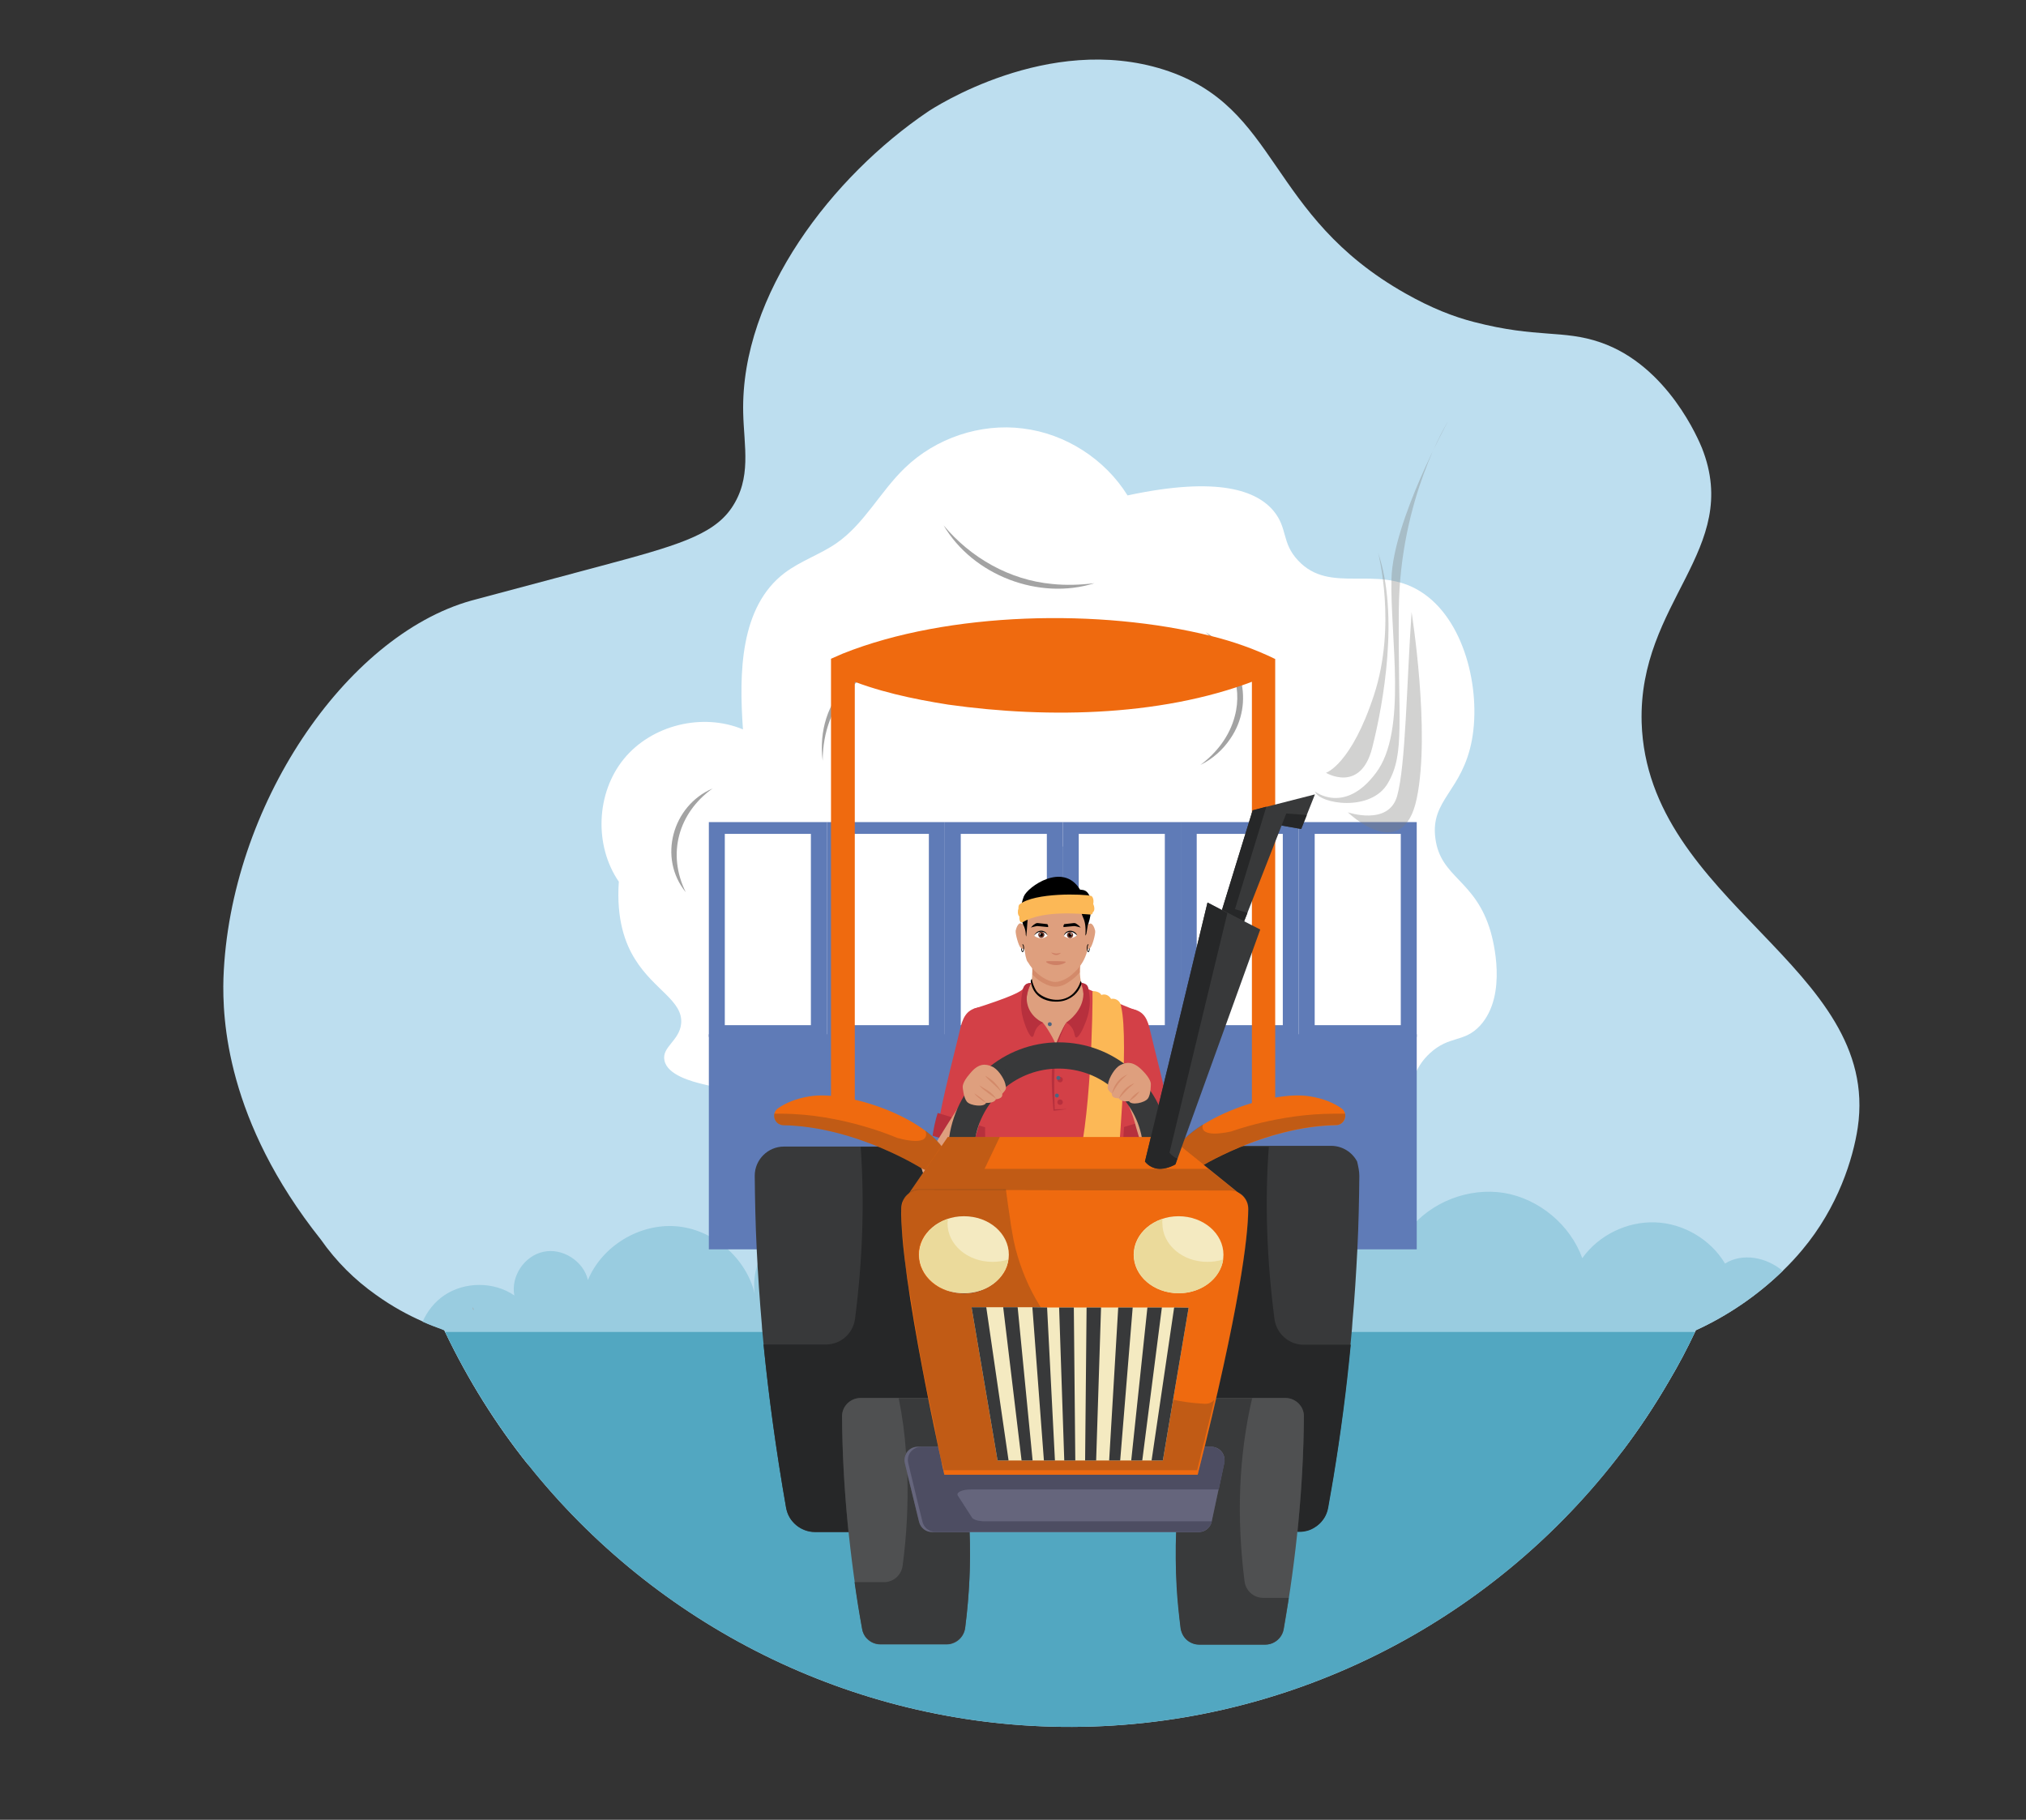 <?xml version="1.0" encoding="utf-8"?>
<!-- Generator: Adobe Illustrator 26.0.1, SVG Export Plug-In . SVG Version: 6.00 Build 0)  -->
<svg version="1.1" id="Layer_1" xmlns="http://www.w3.org/2000/svg" xmlns:xlink="http://www.w3.org/1999/xlink" x="0px" y="0px"
	 viewBox="0 0 826 742" style="enable-background:new 0 0 826 742;" xml:space="preserve">
<rect x="0" y="0" width="826" height="742" fill="#333333" stroke="none"/>
<style type="text/css">
	.st0{fill:#BDDEEF;}
	.st1{fill:#99CCE0;}
	.st2{fill:#52A7C1;}
	.st3{fill:#A3A3A3;}
	.st4{fill:#FFFFFF;}
	.st5{fill:#5F7BB7;}
	.st6{fill:#DE9F7E;}
	.st7{fill:#D38A6A;}
	.st8{fill:#D34047;}
	.st9{fill:#B7303D;}
	.st10{fill:#CE8065;}
	.st11{fill:#6B3628;}
	.st12{fill:#FCB856;}
	.st13{fill:#999999;}
	.st14{fill:none;}
	.st15{fill:#38393A;}
	.st16{fill:#262728;}
	.st17{fill:#828282;}
	.st18{fill:#EF6A0F;}
	.st19{opacity:0.23;fill:#262728;}
	.st20{fill:#4F5051;}
	.st21{fill:#393A3B;}
	.st22{fill:#65657C;}
	.st23{fill:#272829;}
	.st24{fill:#4D4D62;}
	.st25{fill:#19191A;}
	.st26{fill:#242463;}
	.st27{fill:#37374A;}
	.st28{fill:#F4EAC1;}
	.st29{fill:#1C1C65;}
	.st30{fill:#EBDA9B;}
	.st31{fill:#CFBCA9;}
	.st32{fill:#BFA892;}
	.st33{fill:#35357D;}
	.st34{fill:#C7B29E;}
	.st35{fill:#2F3031;}
	.st36{opacity:0.35;fill:#7F7F7D;}
	.st37{fill:#4C6580;}
</style>
<g>
	<g>
		<g>
			<path class="st0" d="M757.4,459.8c-1.9,12.6-8,32.4-22.6,49.8c-2.5,3-5.2,5.9-8,8.6c-10.4,10.1-22.5,18.3-35.4,24.2
				c-0.1,0.3-0.3,0.5-0.4,0.8c-3.2,6.8-6.7,13.4-10.5,19.8c-5.8,10-12.1,19.5-19,28.6C608,662.4,523.4,705.2,432.9,704.1
				c-85.7-1-165.4-41.3-217.7-107.1c-13.1-16.4-24.4-34.5-33.7-53.9c-0.1-0.3-0.3-0.5-0.4-0.8c-0.3-0.1-0.7-0.2-1-0.4
				c-2.3-0.8-4.9-1.8-7.8-3.1c-5.7-2.5-12.3-6-19.1-10.9c-8.5-6-16.1-13.5-22.4-22.5c-38.5-48.4-40.2-89.8-39.7-106.6
				c2.5-69.9,49.7-139.5,101-153.9c3.3-0.9,13.6-3.6,52.4-14c30.6-8.2,46-12.5,53.7-23.7c8.4-12.3,5.1-25.1,4.8-38.9
				c-1.1-48.5,36.7-96.6,75.2-122.7c2.2-1.5,49.1-32.2,96.3-17.2c47.3,15.1,41.8,59.3,98.6,91.3c10.6,6,19.7,9.5,27.9,11.6
				c25.9,6.7,36.1,3,51.5,8.3c27.6,9.5,40.2,40.2,41.4,43.1c16.4,41.5-26,62.5-24.6,111.9C671.6,368.1,767.1,394.1,757.4,459.8z"/>
			<g>
				<path class="st1" d="M726.8,518.2c-10.4,10.1-22.5,18.3-35.4,24.2c-0.1,0.3-0.3,0.5-0.4,0.8c-3.2,6.8-6.7,13.4-10.5,19.8
					c-5.8,10-12.1,19.5-19,28.6c-20.6,3.5-42.2,3.7-63.2,3.8c-127.7,0.5-255.4,1.1-383.1,1.7c-13.1-16.4-24.4-34.5-33.7-53.9
					c-0.1-0.3-0.3-0.5-0.4-0.8c-0.3-0.1-0.7-0.2-1-0.4c-2.3-0.8-4.9-1.8-7.8-3.1c1.9-4.3,5-8.2,8.9-10.8c8.4-5.6,20.2-5.6,28.5,0.1
					c-1.5-7.8,4.1-16.2,11.9-17.8c7.7-1.7,16.3,3.8,18.1,11.5c5.8-13.9,21-23.1,36-21.9c15,1.2,28.5,12.9,32,27.5
					c-2.2-16.6,12-33.3,28.7-34.4c16.7-1.1,32.7,13.2,34.2,29.9c4.9-12.3,16.3-21.8,29.3-24.3c13-2.5,27.1,2.1,36.2,11.7
					c3.1-14,15.2-25.5,29.3-28.1c14.1-2.6,29.4,3.9,37.4,15.8c5.1-15.2,21-26.1,37.1-25.3c16,0.7,30.8,13,34.6,28.6
					c9-11.4,24.4-17.3,38.7-15c14.3,2.4,27,13,31.9,26.6c6.7-9.4,18.2-15,29.7-14.6c11.5,0.4,22.6,6.9,28.5,16.8
					C710.4,510.7,720.2,512.6,726.8,518.2z"/>
			</g>
			<g>
				<path class="st2" d="M691,543.2c-3.2,6.8-6.7,13.4-10.5,19.8C629.7,650.7,535,705.3,432.9,704.1
					c-107.2-1.3-204.9-63.9-251.4-161H691z"/>
			</g>
			<g>
				<g>
					<path class="st3" d="M192.6,532.9c0.2,0.4,0.4,0.7,0.6,1.1c-0.1,0-0.2,0-0.3,0L192.6,532.9z"/>
				</g>
				<g>
					<g>
						<path class="st4" d="M277.7,417.4c0.9-9.3-11-13.7-18.8-26.3c-3.9-6.2-7.7-16.1-6.6-31.6c-10.1-14.7-9.3-36.1,2-50
							c11.3-13.9,32.1-19,48.6-12.1c-1.6-22.9-1.3-49.9,17-63.8c6.5-4.9,14.4-7.5,21.1-12.1c11.4-7.9,17.9-21.1,27.9-30.7
							c12.6-12.2,30.8-18.3,48.1-16.1c17.4,2.1,33.5,12.5,42.7,27.3c37.3-8,52.8-1.8,59.6,6.4c5.8,7.1,3.1,12.8,9.9,20.1
							c13.1,14.1,32,1.5,49.8,12.6c18,11.1,24.9,39.9,21.1,60.6c-3.9,21-17,24.3-14.9,40.1c2.1,16.3,16.4,16.7,22.6,38.3
							c0.8,2.9,7,25.5-4.3,38c-6.6,7.2-12.5,3.9-20.6,11.4c-10.6,9.9-6.4,21.4-12.9,32.2c-10.1,16.5-37.2,16.4-53.8,17.6
							c-31.5,2.3-61.2-14.6-92.6-17.8c-15.9-1.6-32,0.3-48-0.1c-12.6-0.3-38.3-6.9-89.2-19.4c-4.1-1-14.3-3.6-15.5-9.6
							C269.7,426.9,277,424.4,277.7,417.4z"/>
					</g>
					<g>
						<rect x="289" y="421.7" class="st5" width="288.6" height="87.7"/>
						<path class="st5" d="M289,335.2v87.6h48.1v-87.6H289z M295.5,340h35.1V418h-35.1V340z"/>
						<path class="st5" d="M337.1,335.2v87.6h48.1v-87.6H337.1z M343.6,340h35.1V418h-35.1V340z"/>
						<path class="st5" d="M432.6,386.7c-0.2,0-0.5,0-0.7,0c-0.2,0-0.5,0-0.7,0c-1.6-0.1-3.1-0.4-4.3-0.6v13.8
							c0.4,0.1,0.8,0.3,1.2,0.4c0.4,0.1,0.8,0.2,1.2,0.3c0.3,0.1,0.5,0.1,0.8,0.2c0.2,0,0.5,0.1,0.7,0.1c0.5,0.1,1,0.1,1.6,0.1
							c0.3,0,0.6,0,0.8,0v-14.1C433.1,386.8,432.8,386.8,432.6,386.7z M426.8,405.6V418h-14.6c0,0,0,0.1,0,0.1
							c0.1,0.3,0.2,0.7,0.3,1.1c0.1,0.4,0.2,0.7,0.3,1.1c0.1,0.3,0.2,0.7,0.2,1.1c0,0.1,0,0.2,0.1,0.3c0.1,0.4,0.2,0.8,0.2,1.2H425
							l0.3-1.2h5c0.1,0.4,0.2,0.8,0.2,1.2h2.4c0.1-0.4,0.2-0.8,0.3-1.2h0.1v-16.1L426.8,405.6z M432.6,386.7c-0.2,0-0.5,0-0.7,0
							c-0.2,0-0.5,0-0.7,0c-1.6-0.1-3.1-0.4-4.3-0.6v32h-14.6c0,0,0,0.1,0,0.1c0.1,0.3,0.2,0.7,0.3,1.1c0.1,0.4,0.2,0.7,0.3,1.1
							c0.1,0.3,0.2,0.7,0.2,1.1c0,0.1,0,0.2,0.1,0.3c0.1,0.4,0.2,0.8,0.2,1.2H425l0.3-1.2h5c0.1,0.4,0.2,0.8,0.2,1.2h2.4
							c0.1-0.4,0.2-0.8,0.3-1.2h0.1v-34.9C433.1,386.8,432.8,386.8,432.6,386.7z M385.2,335.2v87.6h48.1v-87.6H385.2z M426.8,418
							h-35.1V340h35.1V418z"/>
						<path class="st5" d="M439.5,345.1L439.5,345.1c-0.1-0.1-0.2-0.2-0.2-0.3c-0.1-0.1-0.1-0.2-0.2-0.3c0-0.1-0.1-0.1-0.1-0.2
							c0-0.1,0-0.2-0.1-0.2c0,0.2,0,0.3-0.1,0.5c0,0.2-0.1,0.3-0.2,0.5c0,0.1-0.1,0.2-0.2,0.2c0,0.1-0.1,0.1-0.1,0.2
							c-0.4,0.4-0.9,0.6-1.4,0.6c-1.1-0.1-2-1-2.3-2.1c-0.3,0.2-0.5,0.5-0.8,0.7c-0.2,0.2-0.4,0.3-0.6,0.5v60.6l6.5,0v-60.2
							C439.7,345.3,439.6,345.2,439.5,345.1z M439.5,345.1L439.5,345.1c-0.1-0.1-0.2-0.2-0.2-0.3c-0.1-0.1-0.1-0.2-0.2-0.3
							c0-0.1-0.1-0.1-0.1-0.2c0-0.1,0-0.2-0.1-0.2c0,0.2,0,0.3-0.1,0.5c0,0.2-0.1,0.3-0.2,0.5c0,0.1-0.1,0.2-0.2,0.2
							c0,0.1-0.1,0.1-0.1,0.2c-0.4,0.4-0.9,0.6-1.4,0.6c-1.1-0.1-2-1-2.3-2.1c-0.3,0.2-0.5,0.5-0.8,0.7c-0.2,0.2-0.4,0.3-0.6,0.5
							v60.6l6.5,0v-60.2C439.7,345.3,439.6,345.2,439.5,345.1z M433.3,335.2v87.6h48.1v-87.6H433.3z M439.8,340h35.1V418h-35.1V340z
							"/>
						<path class="st5" d="M481.4,335.2v87.6h48.1v-87.6H481.4z M487.9,340H523V418h-35.1V340z"/>
						<path class="st5" d="M529.5,335.2v87.6h48.1v-87.6H529.5z M536,340h35.1V418H536V340z"/>
					</g>
					<g>
						<g>
							<g>
								<g>
									<path class="st6" d="M458.9,429c-0.1,4-0.1,7.9-0.4,11.9c-0.2,2.3-0.5,4.7-1.2,6.9c-0.7,2.3-2.1,4.2-2.9,6.4
										c-0.7,2-1.2,4.1-1.5,6.1c-0.2,1.5-0.3,3-0.3,4.5H407c0.2-2.8,0.1-5.7-0.6-8.5c-0.7-2.7-2.2-5-3.2-7.6
										c-1.4-3.8-1.2-7.7-1.6-11.7c-0.4-4.2-0.8-8.4-1.1-12.6c-0.2-2.7,0.2-6.6,0.4-9.3c0.1-0.8,0-3.3,1.1-3.7
										c6.6-1.2,18.1-9.9,18.1-9.9c0.4-1,0.7-2.4,0.7-3.8c0-0.6,0.1-1.2,0.1-1.7c0-1.3-0.1-2.6-0.1-3.7c3.1,1.7,6.9,2.1,10.3,2.1
										c3.1,0,6.3-0.4,9.3-1.4c0,0.7-0.1,1.5-0.1,2.3c0,0.6,0,1.2,0,1.8c0.1,2,0.4,3.9,1.3,5.4c0.2,0.3,0.4,0.5,0.6,0.6
										c4.2,2.3,10.9,7.3,16.4,8.3c0.6,1.5,0.3,3.7,0.3,5.2C459,420.4,459,425.3,458.9,429z"/>
									<path class="st7" d="M440.2,395.4c0,0.4,0,0.7,0,1.1c-0.7,0.8-1.7,1.9-3.2,3c-1.8,1.3-3.7,2.7-6.3,2.8
										c-2.5,0.1-4.5-1-5.9-1.8c-1.9-1.1-3.1-2.3-3.9-3.2c0-0.4,0-0.8,0-1.2c0-1.3,0-2.5-0.1-3.7c3.1,1.7,6.9,2.1,10.3,2.1
										c3.1,0,6.3-0.4,9.3-1.4C440.3,393.8,440.2,394.5,440.2,395.4z"/>
									<path class="st6" d="M417.2,378.5c-0.3-1.1,0.3-1.5-0.9-2c-1-0.4-1.9,1.5-2.2,2.9c-0.2,1.4,1.2,6.3,2,7
										c0.8,0.7,1.9,0.9,2.2-0.3L417.2,378.5z"/>
									<path class="st6" d="M443.6,374.5c0.6,5.9,1.1,11.9-2.1,17.6c-0.3,0.5-1.3,2.3-3.2,4.1c-1.6,1.6-3.8,3.4-7.1,4.1
										c-0.6,0.1-1.3,0.1-1.9,0c-4.8-1-8.8-5.5-9.9-7.5c0,0,0,0,0,0c-0.1-0.2-0.3-0.5-0.5-0.7c-0.2-0.3-0.3-0.6-0.4-0.9
										c0,0,0,0,0,0c-1.1-3.1-1.4-11.7-1.6-16.7c-0.5-6.9,3.7-12.7,10.7-14.8c0.8-0.2,1.7-0.4,2.6-0.4h0c0.1,0,0.1,0,0.2,0
										c0.8,0,1.5,0.1,10.6,5.6C443.6,366.4,443.1,369.7,443.6,374.5z"/>
								</g>
								<g>
									<path class="st8" d="M382.8,457.8c0.5-6.5,7.6-33.4,8.5-37.6c1.1-4.9,2.5-8.5,7.5-9.4c2.8-0.5,4.7-0.7,7.4-1.4l7.8,6.6
										l-12.3,49C396.5,461.2,387.1,459,382.8,457.8z"/>
								</g>
								<g>
									<path class="st8" d="M477.5,458.2c-0.5-6.5-7.6-33.4-8.5-37.6c-1.1-4.9-2.4-8.3-7.5-9.2c-2.8-0.5-4.7-0.8-7.4-1.6
										l-5.4,11.5l9.9,44.1L477.5,458.2z"/>
									<path class="st9" d="M457.3,459.8c6.6-2,13.3-4,19.9-6c0.5,1.5,0.9,3.1,1.3,4.9c0.3,1.6,0.6,3,0.8,4.4
										c-6.7,2-13.5,4-20.2,5.9c-0.5-1-0.9-2.3-1.2-3.8C457.4,463.2,457.3,461.3,457.3,459.8z"/>
								</g>
								<path class="st9" d="M402.2,459.8c-6.6-2-13.3-4-19.9-6c-0.5,1.5-0.9,3.1-1.3,4.9c-0.3,1.6-0.6,3-0.8,4.4
									c6.7,2,13.5,4,20.2,5.9c0.5-1,0.9-2.3,1.2-3.8C402.2,463.2,402.3,461.3,402.2,459.8z"/>
								<path class="st8" d="M396.8,411.4c15.3-4.9,20-7.2,20.4-8.5c0.1-0.2,0.4-1.2,1.3-1.7c0.5-0.3,1.8-0.3,1.8-0.3
									c-2.8,6.5-3.1,12.9,4.7,16c0.9,0.4,5.3,7.7,5.6,9.6c0,0,3.3-9.2,4.2-9.5c8.5-3.1,7.8-10.5,5.9-16.2c0.3,0,0.9,0.2,1.5,0.6
									c0.2,0.1,0.7,0.5,1.1,1.1c0.2,0.3,0.3,0.6,0.4,0.8c7,3.4,12.3,5.8,14.3,6.6c1.9,0.8,3.7,1.5,5.6,2.2c0,0.4,0,0.9,0,1.7
									c0.1,9-1.6,14.2-3.1,24.8c-1,7-2,15.2-2.9,31.8c-0.1,1.6-0.2,4.6,0.1,8.6c0.4,5.2,1.5,9.1,1.7,10.5
									c0.9,6.9,4.6,24.6,4.6,27.1c-8.4,2.9-21.4,6.3-37.6,6c-12-0.3-22.1-2.5-29.4-4.8c1.8-13.6,3.1-22.8,3.6-26.2
									c0.1-0.8,0.5-3.1,0.8-6.3c0.1-1,0.2-2,0.2-3.1c0.3-4.2,0.1-6.6,0.1-13.1c-0.1-9.7-0.1-9.2,0-13c0.4-7.7-2.1-17.5-2.1-17.5
									C398.4,433.3,397.1,425.2,396.8,411.4z"/>
								<g>
									<path d="M430.3,408.4c-0.8,0-5.6-0.1-8.3-3.8c-0.6-0.8-1-1.7-1.2-2.2c-0.2-0.7-0.4-1.3-0.5-1.8c0,0,0,0,0-0.1
										c0-0.1-0.2-0.6,0.1-1c0-0.1,0.1-0.2,0.3-0.3c0,0.3,0.1,0.6,0.2,1.1c0,0,0.5,2,1.6,3.7c1.5,2.3,7.7,5.3,12.9,2.6
										c3.7-1.9,4.9-5.7,5.2-6.6c0.1,0.1,0.2,0.3,0.3,0.6c0.1,0.2,0.1,0.6,0,0.7c-0.4,1-1.5,4.2-5.3,6
										C435.1,407.6,433.1,408.5,430.3,408.4z"/>
								</g>
								<g>
									<path d="M416.9,388.2c-0.4,0-0.6-0.8-0.6-1.6l0.3,0.2c0,0.8,0.2,1.1,0.3,1.1s0.3-0.4,0.3-1.3c0-0.8-0.2-1.3-0.3-1.3
										c-0.1-0.1-0.1-0.2,0-0.3c0.4,0,0.6,0.8,0.6,1.5C417.5,387.4,417.3,388.2,416.9,388.2z"/>
								</g>
								<path class="st6" d="M443.1,378.6c0.3-1.1,0.1-1.6,1.2-2c1-0.4,1.9,1.5,2.2,2.9c0.2,1.4-1.2,6.3-2,7
									c-0.8,0.7-1.9,0.9-2.2-0.3L443.1,378.6z"/>
								<g>
									<path d="M443.7,388.2c0.4,0,0.6-0.8,0.6-1.6l-0.3,0.2c0,0.8-0.2,1.1-0.3,1.1s-0.3-0.4-0.3-1.3c0-0.8,0.2-1.3,0.3-1.3
										c0.1-0.1,0.1-0.2,0-0.3c-0.4,0-0.6,0.8-0.6,1.5C443.1,387.4,443.3,388.2,443.7,388.2z"/>
								</g>
								<path d="M442.5,381.5c0.1-0.2,0.3-0.4,0.4-0.7c0.2-1.2,0.4-2.4,0.6-3.6c0.5-1.3,1-3,1.2-5.1c0.4-2.9,0.4-5.8-1.1-7.9
									c-1.2-1.7-3.1-1.3-3.3-1.5c-6.9-11.4-21.3-1.1-22.9,2.8c-0.6,1.6-1.4,4.3-1.1,7.7c0.1,1.6,0.5,2.9,0.9,4
									c0.1,0.2,0.3,0.5,0.4,0.8c0.5,1.2,0.6,2.4,0.6,3.2c0.1,0.2,0.1,0.5,0.2,0.7c0-0.4,0.1-1.2,0.2-2.1c0.4-5.2,0.3-6.7,1.4-8.2
									c0.3-0.4,0.9-0.9,1.8-1.4c6.7,1.6,18.4-3.5,18.7-2.1c-0.1,0.7-0.1,1.7,0.1,2.9c0.3,1.7,0.9,2.9,1.1,3.4
									C442.3,375.7,442.8,377.9,442.5,381.5z"/>
								<g>
									<path class="st10" d="M426.5,392.1c-0.1,0.4,1.9,1.4,4.1,1.4c2,0,3.9-0.9,3.9-1.3c0-0.1-0.1-0.2-3.2-0.3
										C428.1,391.9,426.6,391.8,426.5,392.1z"/>
								</g>
								<g>
									<path class="st10" d="M428.6,388.4c0,0.1,0.9,1,2,1c1.1,0,1.9-0.8,1.9-0.9c0-0.1-0.7,0.3-1.9,0.3
										C429.4,388.7,428.6,388.3,428.6,388.4z"/>
								</g>
								<g>
									<path d="M420.3,378.2c0.4-0.5,0.9-1,1.7-1.5c0,0,0,0,0,0c0.4-0.3,0.9-0.4,1.4-0.3c1.2,0.1,2.4,0.3,3.6,0.4
										c0.1,0.1,0.2,0.3,0.3,0.6c0.1,0.2,0,0.4,0,0.6c-1.4-0.1-2.8-0.3-4.2-0.4c-0.3,0-0.6,0-0.9,0.1
										C421.6,377.8,420.9,378,420.3,378.2z"/>
								</g>
								<g>
									<path d="M440.6,378.2c-0.4-0.5-0.9-1-1.7-1.5c0,0,0,0,0,0c-0.4-0.3-0.9-0.4-1.4-0.3c-1.2,0.1-2.4,0.3-3.6,0.4
										c-0.1,0.1-0.2,0.3-0.3,0.6c-0.1,0.2,0,0.4,0,0.6c1.4-0.1,2.8-0.3,4.2-0.4c0.3,0,0.6,0,0.9,0.1
										C439.3,377.8,439.9,378,440.6,378.2z"/>
								</g>
							</g>
							<g>
								<path class="st4" d="M427.1,381.5c-0.1-0.2-0.6-1.4-1.9-1.7c-1.3-0.4-2.8,0.3-3.6,1.7c0.3,0.2,1.2,1,2.7,1
									C425.9,382.6,426.9,381.7,427.1,381.5z"/>
								<path class="st11" d="M425.8,381c0.1,0.7-0.4,1.3-1.1,1.4c-0.7,0.1-1.3-0.4-1.4-1.1c-0.1-0.7,0.4-1.3,1.1-1.4
									C425.1,379.9,425.8,380.3,425.8,381z"/>
								<path d="M427.1,381.5c-0.9-1.6-2.7-2.1-4.3-1.1c-0.5,0.3-0.9,0.7-1.2,1.2c0.1-0.3,0.2-0.5,0.4-0.8
									C423.5,378.8,426.4,379.1,427.1,381.5L427.1,381.5z"/>
								<path d="M425.2,381.1c0,0.3-0.2,0.6-0.5,0.7c-0.3,0-0.6-0.2-0.7-0.5c0-0.3,0.2-0.6,0.5-0.7
									C424.9,380.6,425.2,380.8,425.2,381.1z"/>
								<path class="st4" d="M424.3,380.8c0,0.1-0.1,0.3-0.2,0.3c-0.1,0-0.3-0.1-0.3-0.2c0-0.1,0.1-0.3,0.2-0.3
									C424.2,380.5,424.3,380.6,424.3,380.8z"/>
							</g>
							<g>
								<path class="st4" d="M433.7,381.6c0.1-0.2,0.6-1.4,1.8-1.8c1.3-0.4,2.8,0.2,3.6,1.6c-0.3,0.2-1.2,1-2.6,1.1
									C435,382.6,434,381.8,433.7,381.6z"/>
								<path class="st11" d="M435,381.1c-0.1,0.7,0.4,1.3,1.1,1.4c0.7,0.1,1.3-0.4,1.4-1.1c0.1-0.7-0.4-1.3-1.1-1.4
									C435.7,379.9,435.1,380.4,435,381.1z"/>
								<path d="M433.7,381.6c0.9-1.6,2.7-2.2,4.2-1.2c0.5,0.3,0.9,0.7,1.3,1.1c-0.1-0.3-0.3-0.5-0.4-0.8
									C437.3,378.8,434.3,379.2,433.7,381.6L433.7,381.6z"/>
								<path d="M435.6,381.2c0,0.3,0.2,0.6,0.5,0.7c0.3,0,0.6-0.2,0.7-0.5c0-0.3-0.2-0.6-0.5-0.7
									C435.9,380.6,435.6,380.8,435.6,381.2z"/>
								<path class="st4" d="M436.5,380.8c0,0.1,0.1,0.3,0.2,0.3c0.1,0,0.3-0.1,0.3-0.2c0-0.1-0.1-0.3-0.2-0.3
									C436.6,380.5,436.5,380.6,436.5,380.8z"/>
							</g>
							<path id="XMLID_00000110431966520572029160000003686028818587635643_" class="st12" d="M415.6,368.8c6.2-5,26.3-4.3,29.3-3.5
								c0.5,0.2,1.2,1.4,0.8,3.3c0.6,1.2,0.7,2.9-0.2,3.4c0,0,0,0.1,0,0.1c0,0.5-0.4,0.8-0.8,0.8c-3.4-0.2-19.2-2-27.7,3.1
								c-0.4,0.2-0.9,0.1-1.1-0.3c-0.2-0.4-0.4-1.1-0.3-2c-0.8-0.7-0.7-2.6-0.4-3.1C415.2,369.7,415.3,369,415.6,368.8z"/>
							<path class="st12" d="M457.1,410.5c-0.4-3.2-3.2-3.5-4.1-3.2c-0.9-1.5-2.4-2.2-4-1.6c-0.3-1.1-2.9-1.9-3.6-1.4
								c0.2,5.2-0.6,55.5-7,74c-0.3,1.7,12,7,16.5,3.8C455.4,479.7,460.5,424.9,457.1,410.5z"/>
							<path class="st8" d="M398.7,504.4c-1,8.2-2.1,16.7-3.5,25.3c-0.6,3.7-1.2,7.3-1.8,10.9c7.9,3,19.6,6.3,33.9,7
								c17.6,0.8,31.7-2.7,40.5-5.7c-0.7-5.7-1.5-11.6-2.4-17.6c-0.9-6.2-2-12.2-3-18c-5.5,2.9-20.7,10.1-40,7.1
								C411.6,511.7,403.6,507.6,398.7,504.4z"/>
							<path class="st9" d="M425.3,417c-0.6,0.3-1.4,0.7-2.1,1.5c-1.8,2-1.5,4.1-2.3,4.3c-1,0.2-2.6-3.7-3.3-5.9
								c-0.6-1.7-1.4-4.5-1.3-8.3c0.1-2.4,0.5-4.4,0.9-5.7c0.1-0.2,0.3-1,1.2-1.6c0.9-0.6,1.8-0.5,2.1-0.5c-0.4,0.6-2.6,4-1.7,8.3
								C419.9,414.6,424.8,416.8,425.3,417z"/>
							<path class="st9" d="M434.7,416.9c0.5,0.3,1.3,0.8,2,1.7c1.7,2.1,1.2,4.2,2,4.4c1,0.3,2.9-3.5,3.7-5.7
								c0.7-1.7,1.7-4.4,1.9-8.2c0.1-1.7-0.1-3.3-0.3-4.5c-0.1-0.6-0.2-1-0.2-1.2c-0.1-0.5-0.2-1-0.4-1.3c-0.4-0.9-1.7-1.3-2.6-1.4
								c0.5,1.2,0.9,2.8,0.9,4.6C441.6,412,435.6,416.4,434.7,416.9z"/>
							<g>
								<path class="st9" d="M434.7,416.9c-1.9,4.4-4,8.9-4.4,13.8c-0.7,7.3-0.5,14.6-0.3,21.9c0,0-0.3-0.3-0.3-0.3
									c1.8,0,3.5-0.1,5.3-0.1c-1.8,0.3-3.7,0.5-5.5,0.7c-0.7-8.6-1.4-17.5,0.6-26C431.3,423.4,432.8,420.1,434.7,416.9
									L434.7,416.9z"/>
							</g>
							<circle class="st9" cx="432.5" cy="429.6" r="1.1"/>
							<circle class="st9" cx="432.2" cy="440.2" r="1.1"/>
							<circle class="st9" cx="432.2" cy="449.4" r="1.1"/>
						</g>
						<path class="st6" d="M405.3,442.6c-0.1,0.9-4.3,9-5.9,14.9c-1.6,5.8-4.7,17.7-12.2,25.2c-4.8,2.8-11.8-4.2-12-5.8
							c2.5-4.8,18.4-31,24.8-38.6C401.2,437.2,406.6,439.6,405.3,442.6z"/>
						<path class="st6" d="M456.7,442.6c0.1,0.9,4.3,9,5.9,14.9c1.6,5.8,4.7,17.7,12.2,25.2c4.8,2.8,11.8-4.2,12-5.8
							c-2.5-4.8-18.4-31-24.8-38.6C460.8,437.2,455.5,439.6,456.7,442.6z"/>
					</g>
					<g>
						<path class="st13" d="M507.2,375.7L507.2,375.7l0.8-2.1L507.2,375.7z"/>
						<polygon class="st13" points="532.8,332.3 530.5,338 522.5,336.6 530.5,338 532.8,332.3 532.8,332.3 						"/>
						<path class="st14" d="M474.2,440.4c-0.2,0.1-0.4,0.1-0.6,0.2C473.8,440.5,474,440.5,474.2,440.4
							C474.2,440.4,474.2,440.4,474.2,440.4"/>
						<path class="st15" d="M388.9,583c-0.1,2.3-0.2,4.6-0.4,6.9c-0.2,3.8-0.5,7.5-0.9,11.3c-0.4,4.3-0.9,8.6-1.4,13
							c-0.6,4.8-4,8.7-8.5,10h0c-1.1,0.3-2.2,0.5-3.4,0.5h-42c-3.2,0-6.2-1.3-8.4-3.5c-0.7-0.7-1.4-1.5-1.9-2.4
							c-0.3-0.6-0.7-1.2-0.9-1.9c-0.3-0.7-0.4-1.4-0.6-2.1c-4.3-24.5-7.6-48.8-9.8-73c0-0.5-0.1-1-0.1-1.6
							c-0.9-10.3-1.6-20.7-2.1-31c-0.5-10-0.7-19.9-0.8-29.8c0-6.6,5.4-11.9,11.9-11.9h44.5c5.2,0,9.8,3.4,11.4,8.4
							c0,0.1,0.1,0.2,0.1,0.3h0v0c0.1,0.3,0.2,0.6,0.3,0.8c0.1,0.4,0.2,0.8,0.4,1.2v0h0c0.7,2.3,1.4,4.5,2,6.8l0,0
							c0.6,2.2,1.2,4.4,1.8,6.6c0,0,0,0.1,0,0.1c0.5,1.9,0.9,3.7,1.4,5.6c0.1,0.6,0.3,1.1,0.4,1.7c0,0,0,0,0,0
							c0.8,3.4,1.5,6.7,2.1,10.1c1.1,5.6,2,11.3,2.7,17v0c0.6,5,1.2,9.9,1.6,14.9c0,0.2,0,0.4,0,0.6
							C389.4,555.3,389.6,569,388.9,583z"/>
						<path class="st15" d="M554.2,479.5c-0.1,9.9-0.3,19.8-0.8,29.8c-0.5,9.9-1.1,19.7-2,29.6l-0.2,2.9c-0.2,2.1-0.4,4.3-0.6,6.4
							c0,0.3-0.1,0.7-0.1,1c-0.4,3.7-0.8,7.4-1.2,11.2c-0.2,1.8-0.4,3.6-0.6,5.4c-0.1,1.3-0.3,2.7-0.5,4c-0.2,1.7-0.4,3.4-0.6,5
							c-0.6,4.8-1.3,9.7-2,14.5c-0.4,2.8-0.8,5.5-1.3,8.3c-0.4,2.8-0.9,5.7-1.4,8.5c0,0.2-0.1,0.3-0.1,0.5c-0.5,2.7-0.9,5.4-1.4,8v0
							c-0.1,0.3-0.1,0.6-0.2,1c0,0,0,0.1,0,0.1c-0.1,0.3-0.2,0.6-0.3,0.9c0,0,0,0,0,0c-0.1,0.3-0.2,0.5-0.3,0.8
							c0,0.1-0.1,0.2-0.1,0.3c-0.1,0.3-0.3,0.5-0.4,0.8c-0.2,0.3-0.4,0.6-0.6,0.9c-0.2,0.3-0.4,0.5-0.6,0.8c0,0,0,0,0,0
							c-0.2,0.2-0.4,0.5-0.6,0.7c-0.1,0.1-0.2,0.2-0.2,0.2c-0.2,0.2-0.4,0.3-0.6,0.5c-0.4,0.4-0.9,0.7-1.4,1
							c-0.4,0.2-0.8,0.5-1.2,0.7c-0.1,0.1-0.3,0.1-0.4,0.2c-0.6,0.3-1.3,0.5-2,0.6c-0.1,0-0.3,0.1-0.4,0.1c-0.2,0-0.4,0.1-0.6,0.1
							c-0.2,0-0.5,0.1-0.7,0.1c-0.3,0-0.6,0-0.9,0h-42c-3,0-5.7-1.1-7.9-3c-0.5-0.4-1-0.9-1.4-1.4c-1.4-1.7-2.3-3.8-2.6-6.1
							c-0.3-2.3-0.6-4.6-0.8-6.9c-0.2-2-0.4-4-0.6-6.1c-0.2-1.9-0.3-3.8-0.5-5.7c-0.2-1.9-0.3-3.8-0.4-5.7c-0.3-5.4-0.6-10.7-0.7-16
							c0-1.5,0-3-0.1-4.5c-0.1-9.3,0.2-18.5,1-27.6c0-0.5,0.1-0.9,0.1-1.4c0.2-2.5,0.4-4.9,0.7-7.3c0.2-2.2,0.5-4.3,0.8-6.5v0
							c0.7-5.8,1.7-11.6,2.8-17.3c0-0.2,0.1-0.3,0.1-0.5c0.3-1.8,0.7-3.5,1.1-5.3c0.5-2.5,1.1-5.1,1.7-7.6c0.8-3.5,1.8-7,2.8-10.5
							c0.7-2.7,1.5-5.3,2.4-8c0.1-0.3,0.2-0.6,0.3-0.9c0,0,0,0,0,0c0-0.2,0.1-0.3,0.1-0.5c0.4-1.2,0.9-2.3,1.6-3.3
							c2.2-3.1,5.8-5.1,9.8-5.1h44.5c4.6,0,8.6,2.6,10.6,6.4C553.8,475.7,554.2,477.6,554.2,479.5z"/>
						<path class="st13" d="M358.3,467.6h-7.4c0,0,0,0,0,0L358.3,467.6C358.3,467.6,358.3,467.6,358.3,467.6L358.3,467.6z"/>
						<path class="st16" d="M358.3,467.6h-7.4c1.6,22.7,0.8,46.1-2.3,70.1c-0.8,6-5.8,10.5-11.9,10.5h-25.4
							c2.2,22.1,5.3,44.3,9.2,66.6c1,5.7,6,9.8,11.8,9.8h13.6c-1.6-15.8-2.5-31.4-2.6-47c0-4.2,3.4-7.6,7.6-7.6h27.5
							c-5.2-26-11.5-61.3-11-77.7c0-0.5,0.1-0.9,0.2-1.3c0.4-1.9,1.6-3.6,3.1-4.6l5.5-8.1c-0.2-0.7-0.4-1.4-0.6-2
							C374.8,475.8,368.2,471.7,358.3,467.6L358.3,467.6z"/>
						<path class="st13" d="M505.8,467.6C505.8,467.6,505.8,467.6,505.8,467.6l11.5,0c0,0,0,0,0,0H505.8z"/>
						<path class="st17" d="M542.8,606.8c-0.4,2.7-0.9,5.4-1.4,8c-0.6,3.4-2.7,6.3-5.5,8c2.8-1.7,4.8-4.6,5.5-8
							C541.9,612.2,542.3,609.5,542.8,606.8L542.8,606.8L542.8,606.8z"/>
						<path class="st16" d="M517.3,467.6h-11.5c-6.9,2.8-12.2,5.7-15,7.3l13.8,11.1c2.6,1.2,4.4,3.8,4.4,6.9
							c-0.1,9.5-2.4,30.7-13.1,77.1H524c4.2,0,7.7,3.4,7.6,7.6c-0.1,15.6-1,31.2-2.6,47h0.7c2.3,0,4.5-0.6,6.3-1.8
							c2.8-1.7,4.9-4.6,5.5-8c0.5-2.7,0.9-5.4,1.4-8c0.2-1.4,0.5-2.8,0.7-4.1c3-18.2,5.4-36.3,7.1-54.4h-19.2
							c-6,0-11.1-4.5-11.9-10.5C516.5,513.8,515.6,490.4,517.3,467.6L517.3,467.6z"/>
						<path class="st18" d="M488.3,476.4c0,0,27-17.1,56.4-17.6c3.7-0.1,5.2-4.8,2.2-6.9c-3-2.1-7.2-4-13-4.9
							c-15.6-2.5-48.1,8.8-55.7,23.5C470.5,485.2,488.3,476.4,488.3,476.4L488.3,476.4z"/>
						<path class="st19" d="M543.9,454.1c-22.5,0-41.8,7.2-41.8,7.2s-3.7,0.9-6.9,0.9c-3,0-5.6-0.8-4.8-3.7
							c-2.8,1.7-5.3,3.6-7.4,5.6l-1.3,3.6l9,7.2c7.2-4.1,29.8-15.8,54-16.2c2.6,0,4.1-2.5,3.7-4.6
							C546.9,454.1,545.4,454.1,543.9,454.1L543.9,454.1z"/>
						<path class="st18" d="M375.8,476.4c0,0-27-17.1-56.4-17.6c-3.7-0.1-5.2-4.8-2.2-6.9c3-2.1,7.2-4,13-4.9
							c15.6-2.5,48.1,8.8,55.7,23.5C393.6,485.2,375.8,476.4,375.8,476.4L375.8,476.4z"/>
						<path class="st13" d="M315.7,454.3c-0.3,1.5,0.4,3.1,1.7,3.9C316.1,457.4,315.4,455.8,315.7,454.3L315.7,454.3z"/>
						<path class="st19" d="M318.5,454.1c-0.9,0-1.9,0-2.8,0c0,0.1,0,0.1,0,0.2c-0.3,1.5,0.4,3.1,1.7,3.9c0.6,0.3,1.2,0.6,2,0.6
							c29.4,0.5,56.4,17.6,56.4,17.6s0.6,0.3,1.5,0.7l6.7-9.7c-1.7-2.2-4-4.4-6.7-6.4c1.1,3.3-1.2,4.2-4,4.2c-3.4,0-7.7-1.3-7.7-1.3
							S343.4,454.1,318.5,454.1L318.5,454.1z"/>
						<path class="st20" d="M515.9,670.5H489c-3.9,0-7.1-2.9-7.6-6.7c-4-31.2-2.1-60.7,6.8-88.4c1-3.2,4-5.4,7.3-5.4H524
							c4.2,0,7.7,3.4,7.6,7.6c-0.2,28.5-3.1,57.4-8.2,86.6C522.8,667.9,519.6,670.5,515.9,670.5L515.9,670.5z"/>
						<path class="st20" d="M359,670.5h26.9c3.9,0,7.1-2.9,7.6-6.7c4-31.2,2.1-60.7-6.8-88.4c-1-3.2-4-5.4-7.3-5.4h-28.5
							c-4.2,0-7.7,3.4-7.6,7.6c0.2,28.5,3.1,57.4,8.2,86.6C352.1,667.9,355.3,670.5,359,670.5L359,670.5z"/>
						<path class="st17" d="M479.6,624.7L479.6,624.7c-0.3,7.4-0.2,14.8,0.2,22.4C479.4,639.5,479.3,632,479.6,624.7L479.6,624.7z"
							/>
						<path class="st17" d="M523.4,664.2c0,0.1,0,0.2-0.1,0.3C523.4,664.5,523.4,664.4,523.4,664.2c0.5-2.9,1-5.8,1.5-8.6
							C524.4,658.5,523.9,661.3,523.4,664.2z M523.2,665.1C523.2,665,523.2,665,523.2,665.1C523.2,665,523.2,665.1,523.2,665.1
							C523.2,665.1,523.2,665.1,523.2,665.1z"/>
						<path class="st21" d="M510.5,570.1h-14.6c-0.3,1.2-0.6,2.5-0.9,3.8c-1.2,5-2.5,10.4-3.8,16h2.6c3.5,0,6.1,3.2,5.3,6.6
							l-2.3,10.8h0l-2.8,13h0l0,0l0,0c0,0.2-0.1,0.4-0.2,0.6c-0.4,1.2-1.2,2.2-2.2,2.8c0,0,0,0,0,0c0,0,0,0,0,0
							c-0.9,0.6-1.9,0.9-3,0.9h-9.1c-0.3,7.3-0.2,14.8,0.2,22.4c0.3,5.5,0.9,11.1,1.6,16.8c0.1,0.4,0.1,0.9,0.3,1.3
							c0.5,1.7,1.5,3.1,2.9,4.1c1.3,0.9,2.8,1.4,4.4,1.4h26.9c1.4,0,2.8-0.4,3.9-1.1c1.8-1.1,3.2-3,3.6-5.2
							c0.6-3.6,1.2-7.2,1.8-10.8c0.1-0.7,0.2-1.4,0.3-2h-10.4c-3.9,0-7.1-2.9-7.6-6.7C504.1,618.6,505,593.7,510.5,570.1
							L510.5,570.1z"/>
						<path class="st21" d="M378.4,570.1h-12c1.5,7.4,2.5,14.8,3,22.4c0.9-1.6,2.7-2.6,4.7-2.6h8.4
							C381.4,584.5,380,577.7,378.4,570.1L378.4,570.1z"/>
						<path class="st17" d="M390.6,668.9C390.6,668.9,390.6,668.9,390.6,668.9C390.6,668.9,390.6,668.9,390.6,668.9
							c0,0,0.1,0,0.1-0.1C390.7,668.8,390.6,668.9,390.6,668.9z M393.5,663.8c0,0.2-0.1,0.4-0.1,0.6
							C393.4,664.2,393.5,664,393.5,663.8c0.1-1,0.2-1.9,0.4-2.9C393.7,661.9,393.6,662.8,393.5,663.8z M393.2,664.9
							c0-0.1,0.1-0.3,0.1-0.4c0,0,0-0.1,0-0.1c0,0.1-0.1,0.3-0.1,0.4C393.3,664.8,393.3,664.9,393.2,664.9z"/>
						<path class="st21" d="M369.9,601.1c0.4,12.1-0.2,24.6-1.9,37.3c-0.5,3.8-3.7,6.7-7.6,6.7h-12c0.9,6.4,1.9,12.7,3.1,19.1
							c0.2,1.2,0.7,2.2,1.3,3.1c0.4,0.5,0.9,1,1.4,1.4c1.3,1.1,3,1.7,4.8,1.7h26.9c0.8,0,1.6-0.1,2.3-0.4c2.8-0.9,4.9-3.3,5.3-6.4
							c1.7-13.3,2.3-26.4,1.8-39.1H380c-1.4,0-2.7-0.5-3.7-1.4c0,0,0,0,0,0c0,0,0,0,0,0c-0.8-0.7-1.3-1.6-1.6-2.7l-2.4-9.8
							L369.9,601.1L369.9,601.1z"/>
						<path class="st22" d="M488.7,624.7H380c-2.5,0-4.7-1.7-5.3-4.2l-5.8-23.9c-0.8-3.4,1.8-6.7,5.3-6.7h119.6
							c3.5,0,6.1,3.2,5.3,6.6l-5.1,23.9C493.5,622.9,491.3,624.7,488.7,624.7L488.7,624.7z"/>
						<path class="st23" d="M493.7,589.9h-2.6c0,0,0,0,0,0L493.7,589.9c3.5,0,6.1,3.2,5.3,6.6l-2.3,10.8h0l2.3-10.8
							C499.8,593.1,497.2,589.9,493.7,589.9L493.7,589.9z"/>
						<path class="st21" d="M369.5,592.5c-0.1,0.2-0.2,0.4-0.3,0.6C369.2,592.9,369.3,592.7,369.5,592.5L369.5,592.5L369.5,592.5z"
							/>
						<path class="st14" d="M491.7,623.8C491.7,623.8,491.7,623.8,491.7,623.8C491.7,623.8,491.6,623.8,491.7,623.8
							c-0.2,0.1-0.3,0.2-0.4,0.2c-0.1,0-0.1,0.1-0.2,0.1c-0.2,0.1-0.3,0.2-0.5,0.2 M491.8,623.7c0.1-0.1,0.2-0.2,0.4-0.3l0.6-0.6
							c0,0,0,0,0,0l0.1-0.1l0.2-0.3l0-0.1l0,0l0.2-0.3l0.1-0.2c0,0,0-0.1,0.1-0.1l0-0.1l0-0.1v0c0.1-0.1,0.1-0.3,0.2-0.4
							c0.1-0.1,0.1-0.3,0.2-0.4 M493.9,620.9L493.9,620.9c-0.1,0.2-0.1,0.3-0.2,0.4c-0.1,0.1-0.1,0.3-0.2,0.4v0l0,0.1l0,0.1
							c0,0,0,0,0,0c0,0,0,0,0,0.1l-0.1,0.2l-0.2,0.3l0,0l0,0.1l-0.2,0.3l-0.1,0.1c0,0,0,0,0,0l-0.6,0.6c-0.1,0.1-0.2,0.2-0.4,0.3
							c0,0,0,0,0,0 M494,620.3L494,620.3L494,620.3L494,620.3L494,620.3L494,620.3 M494,620.3L494,620.3L494,620.3"/>
						<path class="st14" d="M377,623.8C376.9,623.8,376.9,623.8,377,623.8c-0.1,0-0.1-0.1-0.1-0.1c-0.1,0-0.1-0.1-0.2-0.2
							c-0.1-0.1-0.2-0.2-0.3-0.3c0,0,0,0,0,0 M375.7,622.7C375.7,622.6,375.7,622.6,375.7,622.7
							C375.7,622.6,375.7,622.6,375.7,622.7C375.7,622.7,375.8,622.7,375.7,622.7C375.8,622.7,375.7,622.7,375.7,622.7z M370.8,591
							C370.8,591,370.8,591,370.8,591L370.8,591c-0.1,0-0.1,0.1-0.2,0.1c0,0,0,0,0,0l0,0c0,0,0,0,0,0c0,0,0,0,0.1-0.1
							c0.1-0.1,0.1-0.1,0.2-0.2C370.9,590.9,370.9,590.9,370.8,591z M370.6,591.2L370.6,591.2C370.6,591.2,370.6,591.2,370.6,591.2
							C370.6,591.1,370.6,591.1,370.6,591.2C370.6,591.2,370.6,591.2,370.6,591.2z M373,590L373,590c0.1,0,0.2,0,0.2,0L373,590z
							 M374.1,589.8c-0.1,0-0.2,0-0.4,0c-0.1,0-0.1,0-0.2,0c0,0,0,0-0.1,0c0.1,0,0.1,0,0.2,0C373.8,589.9,374,589.9,374.1,589.8
							l8.4,0v0H374.1z"/>
						<path class="st24" d="M493.7,589.9h-2.6c-0.9,3.6-1.8,7.4-2.8,11.3H385c0,0,0,0,0,0h0c0,0-1-4.3-2.5-11.3h-6.9
							c-2,0-3.7,1.1-4.7,2.6c-0.1,0.2-0.2,0.4-0.3,0.6c-0.5,1.1-0.6,2.3-0.3,3.5l3.4,14.1l2.4,9.8c0.3,1.1,0.8,2,1.6,2.7
							c0,0-1.5,0-1.5,0c0,0,1.5,0,1.5,0c1,0.9,2.3,1.4,3.7,1.4h107.3c1.1,0,2.1-0.3,3-0.9c0,0,0,0,0,0c0,0,0,0,0,0
							c1-0.7,1.8-1.6,2.2-2.8c0.1-0.2,0.1-0.4,0.2-0.6l0,0l0,0h-92.5c-2.5,0-4.7-0.6-5.3-1.5l-5.8-9c-0.8-1.3,1.8-2.5,5.3-2.5h101.1
							l2.3-10.8C499.8,593.1,497.2,589.9,493.7,589.9L493.7,589.9z"/>
						<path class="st15" d="M476.4,463.6c-3.2-21.8-22-38.6-44.7-38.6c-22.7,0-41.5,16.8-44.7,38.6c-0.3,2.2-0.5,4.4-0.5,6.6
							c0,10.7,3.7,20.5,9.9,28.2l16.9,1c-9.7-6.1-16.2-16.9-16.2-29.2c0-2.3,0.2-4.5,0.6-6.6c3.1-15.9,17.1-27.9,33.9-27.9
							c16.8,0,30.8,12,33.9,27.9c0.4,2.1,0.6,4.3,0.6,6.6c0,13.8-8.1,25.8-19.9,31.3l16.9,1c8.4-8.2,13.6-19.6,13.6-32.3
							C476.9,468,476.7,465.8,476.4,463.6L476.4,463.6z"/>
						<polygon class="st18" points="506.9,488 502.5,505 463.3,502.6 446.4,501.5 413.3,499.5 396.4,498.5 373.4,497 367.7,490.8 
							386.4,463.6 476.7,463.6 506.9,488 						"/>
						<path class="st19" d="M407.6,463.6h-9.8H387h-0.6l-2.5,3.7l-6.7,9.7l-6.5,9.4c1-0.7,2.2-1.1,3.4-1.2c0.2,0,0.5,0,0.8,0
							c0,0,0,0,0,0l126.6,0.3c1.1,0,2.1,0.2,3,0.7l-11.9-9.6h-19.3c-0.1,0-0.3,0-0.4,0c-0.1,0-0.2,0-0.4,0h-71.1L407.6,463.6
							L407.6,463.6z"/>
						<path class="st18" d="M374.9,485.2l126.6,0.3c4.2,0,7.5,3.4,7.4,7.6c-0.1,11.5-3.4,39.7-20.6,108.2H385
							c0,0-18.4-81.2-17.5-108.8C367.6,488.3,370.9,485.2,374.9,485.2L374.9,485.2z"/>
						<path class="st25" d="M370.8,486.4c-1.6,1.1-2.7,2.7-3.1,4.6C368,489.1,369.2,487.5,370.8,486.4L370.8,486.4L370.8,486.4z"/>
						<path class="st26" d="M374.2,485.2c-1.3,0.1-2.4,0.6-3.4,1.2l0,0C371.7,485.8,372.9,485.3,374.2,485.2L374.2,485.2z"/>
						<path class="st23" d="M495,573.8c-1.2,5.1-2.5,10.4-3.8,16h0C492.5,584.2,493.8,578.9,495,573.8L495,573.8z"/>
						<polyline class="st14" points="491.1,589.9 491.1,589.9 491.1,589.9 491.1,589.9 491.1,589.9 						"/>
						<path class="st27" d="M491.1,589.9L491.1,589.9c-0.9,3.6-1.8,7.4-2.8,11.3H385c0,0,0,0,0,0h103.3
							C489.3,597.3,490.2,593.5,491.1,589.9L491.1,589.9z"/>
						<path class="st19" d="M490,572.3c-4-0.2-7.9-0.8-11.8-1.6c-1.7-0.3-3.3-0.7-4.9-1.2c-0.2-0.1-0.5-0.1-0.7-0.2
							c-1.2-0.3-2.3-0.7-3.4-1c-1.7-0.5-3.3-1.2-5-1.8c-1.7-0.7-3.4-1.4-5-2.2c-1.7-0.8-3.4-1.7-5.1-2.6c-2.1-1.2-4.1-2.4-6-3.8
							c-1.8-1.2-3.6-2.6-5.3-4c-1.7-1.3-3.3-2.7-4.8-4.2c-2-1.9-3.9-3.9-5.8-6c-0.6-0.7-1.2-1.4-1.8-2.1c-0.2-0.3-0.4-0.5-0.6-0.8
							c-0.9-1.2-1.8-2.3-2.7-3.6v0c-1-1.4-2-2.9-3-4.5c-4.5-7.2-7.9-15.2-10.1-23.7c-0.6-2.4-1.1-4.9-1.5-7.5
							c-0.1-0.8-0.3-1.6-0.4-2.4c0-0.3-0.1-0.5-0.1-0.8v0c-0.3-2.3-0.7-4.5-1-6.7c-0.3-2.3-0.6-4.5-0.9-6.7l-8.1,0l-1.4,0h-2l-9.5,0
							l-9.3,0h-1.4l-3.4,0h0c-0.1,0-0.2,0-0.4,0c-0.1,0-0.2,0-0.4,0c-0.2,0-0.4,0-0.6,0.1c0,0,0,0-0.1,0c-0.1,0-0.2,0-0.3,0.1
							c-0.1,0-0.2,0.1-0.3,0.1c0,0-0.1,0-0.1,0c-0.2,0.1-0.5,0.2-0.7,0.2c-0.1,0.1-0.3,0.1-0.4,0.2c-0.1,0-0.1,0-0.2,0.1
							c-0.1,0-0.1,0-0.2,0.1c0,0-0.1,0-0.1,0.1c0,0,0,0,0,0c0,0,0,0-0.1,0c0,0,0,0,0,0c0,0-0.1,0.1-0.1,0.1c0,0-0.1,0.1-0.2,0.1
							c0,0,0,0,0,0c0,0,0,0,0,0c0,0,0,0,0,0c-0.1,0.1-0.2,0.1-0.3,0.2c-0.1,0-0.1,0.1-0.2,0.2l-0.5,0.5c0,0-0.1,0-0.1,0.1
							c-0.1,0.1-0.2,0.2-0.2,0.3c0,0,0,0.1-0.1,0.1c0,0,0,0,0,0c0,0,0,0,0,0c0,0,0,0,0,0c0,0,0,0,0,0c0,0,0,0,0,0v0l-0.4,0.5
							l-0.4,0.6c0,0,0,0,0,0c0,0,0,0,0,0.1v0l-0.2,0.4l-0.1,0.1c0,0.1-0.1,0.2-0.1,0.3c0,0,0,0,0,0.1c0,0,0,0,0,0c0,0,0,0,0,0.1
							c0,0,0,0,0,0c0,0.1-0.1,0.2-0.1,0.3v0l0,0c0,0.1-0.1,0.2-0.1,0.3c0,0,0,0,0,0c0,0.1-0.1,0.2-0.1,0.3c-0.1,0.4-0.2,0.9-0.2,1.3
							c0,1.2,0,2.6,0,4c0,0.2,0,0.3,0,0.5c0,0.1,0,0.2,0,0.4c0,0.1,0,0.3,0,0.4c0,0.3,0,0.7,0,1v0.1c0,0,0,0,0,0c0,0,0,0,0,0v0
							c0,0.2,0,0.4,0,0.7v0c0,0.3,0,0.6,0,0.9c0,0.5,0.1,1,0.1,1.5c0,0.1,0,0.3,0,0.4c0,0.3,0,0.7,0.1,1c0,0.1,0,0.2,0,0.3
							c0,0.2,0,0.4,0.1,0.7v0.1c0,0.3,0.1,0.7,0.1,1c0,0.2,0,0.4,0.1,0.6c0,0.4,0.1,0.8,0.1,1.2c0,0.3,0.1,0.6,0.1,1
							c0,0.3,0.1,0.6,0.1,0.9v0.1c0,0.1,0,0.1,0,0.2c0,0.3,0.1,0.6,0.1,0.9c0,0.2,0,0.3,0,0.5c0,0.1,0,0.2,0,0.2c0,0,0,0,0,0.1
							c0.1,0.6,0.1,1.2,0.2,1.9c0.1,0.7,0.2,1.3,0.2,2c0,0,0,0.1,0,0.1c0,0.2,0,0.4,0.1,0.5c0,0.3,0.1,0.7,0.1,1
							c0,0.2,0,0.3,0.1,0.5c0,0.3,0.1,0.6,0.1,0.9c0.1,0.4,0.1,0.8,0.2,1.2c0.1,0.4,0.1,0.8,0.2,1.2c0,0.3,0.1,0.6,0.1,0.9
							c0,0.2,0.1,0.4,0.1,0.5c0,0.2,0.1,0.4,0.1,0.6c0,0.2,0.1,0.5,0.1,0.7c0,0,0,0.1,0,0.1c0,0.3,0.1,0.5,0.1,0.8
							c0.1,0.8,0.2,1.7,0.4,2.5c0,0.1,0,0.3,0.1,0.4c0,0.2,0.1,0.4,0.1,0.6c0.1,0.3,0.1,0.7,0.2,1l0.2,1.1c0.2,1.1,0.3,2.1,0.5,3.2
							c0.1,0.3,0.1,0.7,0.2,1c0,0,0,0.1,0,0.2c0,0,0,0,0,0.1c0.1,0.7,0.2,1.3,0.3,2c0,0.2,0.1,0.4,0.1,0.6c0,0.2,0.1,0.4,0.1,0.7
							c0.1,0.4,0.1,0.7,0.2,1.1c0.1,0.8,0.3,1.6,0.4,2.4c0,0.2,0.1,0.4,0.1,0.6c0.2,1.2,0.4,2.3,0.6,3.5c0,0.1,0,0.1,0,0.2
							c0.2,1.1,0.4,2.2,0.6,3.3c0.1,0.4,0.1,0.8,0.2,1.2c0.1,0.5,0.2,1,0.3,1.5c0,0.2,0.1,0.3,0.1,0.5c0,0.2,0.1,0.5,0.1,0.7
							c0.1,0.6,0.2,1.1,0.3,1.7c0.2,1.1,0.4,2.3,0.6,3.4c0.2,0.8,0.3,1.7,0.5,2.5c0,0.2,0.1,0.4,0.1,0.6c0.1,0.4,0.1,0.7,0.2,1.1
							c0.1,0.3,0.1,0.6,0.2,0.8c0,0.3,0.1,0.5,0.2,0.8c0,0.2,0.1,0.4,0.1,0.6c0.1,0.3,0.1,0.6,0.2,0.9c0,0,0,0.1,0,0.1
							c0,0.2,0.1,0.4,0.1,0.6c0,0.1,0,0.2,0,0.3c0.2,1,0.4,1.9,0.6,2.8c0.1,0.3,0.1,0.7,0.2,1c0,0,0,0.1,0,0.1
							c0.1,0.6,0.2,1.3,0.4,1.9c0.1,0.3,0.1,0.6,0.2,0.9c0,0.1,0,0.2,0.1,0.3c0,0.2,0.1,0.5,0.1,0.7c0.1,0.3,0.1,0.6,0.2,1
							c0,0.1,0,0.2,0.1,0.3c0,0.2,0.1,0.3,0.1,0.5c0,0,0,0.1,0,0.2c0,0.1,0,0.2,0.1,0.3c0.2,1,0.4,2,0.6,2.9c0,0.2,0.1,0.4,0.1,0.6
							c0,0.2,0.1,0.4,0.1,0.5c0.1,0.2,0.1,0.5,0.2,0.7c0,0.1,0,0.2,0.1,0.3c0.2,0.7,0.3,1.4,0.4,2.1c0,0.2,0.1,0.5,0.1,0.7
							c0,0.2,0.1,0.4,0.1,0.5c0,0,0,0.1,0,0.1c0,0,0,0.1,0,0.1c0,0.1,0,0.2,0.1,0.2c0,0.1,0,0.2,0,0.2c0.1,0.4,0.2,0.7,0.2,1.1
							c0,0,0,0.1,0,0.1c0,0.1,0,0.1,0,0.2c0,0.1,0.1,0.3,0.1,0.4c0.1,0.3,0.1,0.6,0.2,0.9c0,0.2,0.1,0.4,0.1,0.5c0,0.1,0,0.2,0,0.2
							c0,0.1,0,0.2,0.1,0.2c0,0.1,0,0.2,0,0.2c0,0.2,0.1,0.4,0.1,0.5v0h0c0,0.2,0.1,0.4,0.1,0.6c0.1,0.4,0.2,0.8,0.3,1.2
							c0.1,0.5,0.2,1,0.3,1.5c0.1,0.3,0.1,0.6,0.2,0.9c0,0.1,0,0.1,0,0.2c0,0.2,0.1,0.4,0.1,0.5c0.1,0.3,0.1,0.6,0.2,0.8
							c0,0.2,0.1,0.3,0.1,0.5c0,0.1,0,0.2,0,0.2c0.1,0.2,0.1,0.5,0.2,0.7c0,0.1,0,0.1,0,0.2c0,0.1,0,0.2,0.1,0.3
							c0,0.1,0,0.2,0.1,0.3s0,0.2,0.1,0.3c0,0.1,0,0.2,0.1,0.2c0,0.1,0.1,0.2,0.1,0.3c0,0,0,0.1,0,0.1c0,0.1,0,0.2,0.1,0.2
							c0,0.1,0,0.2,0.1,0.3c0.1,0.3,0.1,0.6,0.2,0.8c0,0.1,0,0.1,0,0.2c0,0,0,0,0,0c0,0,0,0,0,0.1c0,0,0,0.1,0,0.1c0,0,0,0,0,0.1
							c0,0.2,0.1,0.3,0.1,0.4c0,0,0,0,0,0c0,0,0,0,0,0v0c0,0,0,0,0,0c0,0,0,0,0,0c0,0,0,0,0,0h103.3c0.2-1,0.5-1.9,0.7-2.9
							c0.3-1.2,0.6-2.3,0.8-3.4c0.2-0.8,0.4-1.5,0.6-2.3c0.1-0.3,0.1-0.5,0.2-0.8c0-0.2,0.1-0.3,0.1-0.5c0.1-0.5,0.2-1,0.4-1.5v0
							c0.1-0.3,0.2-0.7,0.3-1c0.1-0.4,0.2-0.7,0.2-1.1c0.1-0.4,0.2-0.8,0.3-1.2c0.1-0.2,0.1-0.4,0.2-0.7c0-0.1,0-0.1,0-0.2
							c0.2-0.7,0.3-1.4,0.5-2c0-0.2,0.1-0.5,0.2-0.7c0.4-1.8,0.9-3.6,1.3-5.3c0.3-1.3,0.6-2.6,0.9-3.8c0.1-0.4,0.2-0.9,0.3-1.3
							C493.5,572.5,491.8,572.5,490,572.3z M399.3,496.9c0.5,0.2,0.9,0.3,1.4,0.5c0.3,0.1,0.6,0.2,0.8,0.4c0.8,0.3,1.5,0.7,2.2,1.2
							h0c0,0,0.1,0.1,0.1,0.1c0.2,0.1,0.4,0.2,0.6,0.4c0.2,0.2,0.5,0.3,0.7,0.5c0.5,0.3,0.9,0.7,1.3,1.1c1.4,1.3,2.6,2.9,3.4,4.5
							c0.2,0.5,0.4,1,0.6,1.4c0.1,0.3,0.2,0.5,0.3,0.8c0.1,0.3,0.1,0.5,0.2,0.8c0.1,0.3,0.1,0.5,0.2,0.8c0,0.2,0.1,0.4,0.1,0.6
							c0,0.1,0,0.2,0,0.4c0,0.2,0,0.3,0,0.5c0,0.3,0,0.6,0,0.9c0,0.6,0,1.1-0.1,1.7c0,0.1,0,0.1,0,0.2c0,0.2,0,0.3-0.1,0.5
							c0,0.2-0.1,0.4-0.1,0.6c-0.1,0.3-0.2,0.7-0.2,1c-0.1,0.2-0.2,0.5-0.2,0.7c0,0,0,0,0,0.1c-0.1,0.2-0.2,0.4-0.3,0.7
							c-0.1,0.2-0.2,0.5-0.3,0.7c0,0.1-0.1,0.2-0.2,0.3c0,0.1-0.1,0.2-0.2,0.3c-0.1,0.2-0.2,0.4-0.4,0.6c0,0,0,0,0,0
							c0,0,0,0-0.1,0.1c0,0.1-0.1,0.2-0.2,0.2c-0.1,0.2-0.2,0.3-0.3,0.5c-0.1,0.2-0.2,0.4-0.4,0.5c-0.1,0.1-0.2,0.2-0.3,0.3
							c-0.1,0.1-0.2,0.2-0.3,0.4c-0.1,0.1-0.2,0.2-0.3,0.3c0,0,0,0,0,0c0,0,0,0-0.1,0c0,0-0.1,0.1-0.1,0.2c-0.1,0.1-0.2,0.2-0.3,0.3
							c-0.1,0.1-0.2,0.2-0.3,0.3c-0.2,0.2-0.5,0.5-0.8,0.7c0,0-0.1,0.1-0.1,0.1c-0.1,0.1-0.2,0.1-0.3,0.2c-0.1,0-0.1,0.1-0.2,0.2
							c-0.5,0.4-1,0.7-1.5,1c-0.2,0.2-0.5,0.3-0.7,0.4c-0.1,0.1-0.3,0.2-0.4,0.2c-0.1,0-0.1,0.1-0.2,0.1c-0.1,0.1-0.3,0.1-0.4,0.2
							c-0.2,0.1-0.5,0.2-0.7,0.3c-0.1,0-0.1,0-0.2,0.1c0,0,0,0,0,0c0,0,0,0-0.1,0c0,0-0.1,0-0.1,0c-0.2,0.1-0.4,0.2-0.6,0.2
							c-0.2,0.1-0.3,0.1-0.5,0.2c-0.1,0-0.2,0.1-0.3,0.1c0,0,0,0,0,0c0,0,0,0-0.1,0c-0.1,0-0.2,0.1-0.4,0.1v0c0,0,0,0,0,0
							c-0.1,0-0.3,0.1-0.4,0.1c-0.3,0.1-0.6,0.1-0.9,0.2c-0.1,0-0.2,0.1-0.3,0.1c0,0-0.1,0-0.1,0c0,0-0.1,0-0.1,0
							c-0.1,0-0.2,0-0.2,0c-0.1,0-0.2,0-0.3,0.1c-0.2,0-0.4,0.1-0.5,0.1c-0.1,0-0.3,0-0.4,0.1c-0.2,0-0.5,0-0.7,0.1c0,0-0.1,0-0.1,0
							c-0.1,0-0.2,0-0.3,0h-0.1c-0.1,0-0.2,0-0.3,0H394c0,0,0,0,0,0c-0.1,0-0.2,0-0.2,0h-0.1c-0.2,0-0.4,0-0.6,0c-0.4,0-0.8,0-1.2,0
							c-0.1,0-0.2,0-0.3,0c-0.1,0-0.3,0-0.4,0h0c-0.1,0-0.2,0-0.2,0h-0.1c0,0-0.1,0-0.1,0c-0.1,0-0.1,0-0.2,0c-0.1,0-0.2,0-0.3,0
							c-0.3,0-0.5-0.1-0.8-0.1h0c0,0,0,0,0,0c0,0-0.1,0-0.1,0c-0.3-0.1-0.6-0.1-0.9-0.2c-0.2,0-0.4-0.1-0.6-0.1
							c-0.3-0.1-0.6-0.2-0.9-0.2c-0.1,0-0.2-0.1-0.4-0.1v0c-0.2,0-0.3-0.1-0.5-0.2c-0.1,0-0.2-0.1-0.4-0.1c-0.2-0.1-0.4-0.1-0.6-0.2
							c-0.1,0-0.1,0-0.2-0.1c0,0-0.1,0-0.1-0.1c-0.1,0-0.3-0.1-0.4-0.2c-0.1,0-0.2-0.1-0.2-0.1c-0.1,0-0.2-0.1-0.3-0.1
							c-0.2-0.1-0.3-0.1-0.5-0.2c0,0,0,0,0,0v0c0,0,0,0-0.1,0c0,0-0.1,0-0.1-0.1c-0.3-0.1-0.5-0.3-0.8-0.5c-0.1,0-0.1-0.1-0.2-0.1
							c0,0,0,0,0,0c-0.3-0.2-0.5-0.3-0.8-0.5c-0.5-0.4-1.1-0.8-1.6-1.2c-0.2-0.2-0.5-0.5-0.7-0.7c-0.2-0.2-0.5-0.5-0.7-0.7
							c-0.2-0.2-0.3-0.4-0.5-0.6c-0.2-0.3-0.5-0.6-0.7-0.9c0,0,0,0,0-0.1c-0.2-0.2-0.3-0.5-0.5-0.7c-0.1-0.2-0.2-0.4-0.3-0.5
							c-0.1-0.1-0.1-0.2-0.1-0.3c0,0-0.1-0.1-0.1-0.2c-0.1-0.2-0.3-0.5-0.4-0.8c-0.1-0.1-0.1-0.3-0.2-0.4c-0.1-0.2-0.1-0.3-0.2-0.5
							c0,0,0,0,0,0c-0.1-0.3-0.2-0.5-0.3-0.8c0-0.1,0-0.2-0.1-0.3c-0.1-0.2-0.1-0.4-0.1-0.6c0-0.1-0.1-0.3-0.1-0.4
							c0-0.2-0.1-0.4-0.1-0.6c-0.1-0.7-0.2-1.4-0.2-2.1c0-0.1,0-0.2,0-0.3c0-0.1,0-0.2,0-0.3c0-0.2,0-0.4,0-0.6c0-0.1,0-0.2,0-0.2
							c0-0.1,0-0.3,0.1-0.4c0-0.1,0-0.3,0.1-0.4c0,0,0-0.1,0-0.2c0-0.2,0.1-0.5,0.1-0.7c0,0,0-0.1,0-0.1c0.1-0.3,0.2-0.6,0.3-0.9
							c0,0,0-0.1,0-0.1c0-0.1,0-0.2,0.1-0.2c0-0.1,0-0.1,0.1-0.2c0.1-0.3,0.2-0.7,0.4-1c0,0,0-0.1,0-0.1c0.1-0.1,0.1-0.3,0.2-0.4
							c0.1-0.2,0.3-0.5,0.4-0.7c0.1-0.2,0.2-0.3,0.3-0.5c0.1-0.2,0.2-0.3,0.3-0.5c0.1-0.2,0.2-0.3,0.4-0.5c0,0,0.1-0.1,0.1-0.1
							c0,0,0.1-0.1,0.1-0.1c0.1-0.1,0.1-0.1,0.2-0.2c0-0.1,0.1-0.2,0.2-0.2c0.4-0.4,0.7-0.8,1.1-1.2c0.2-0.2,0.4-0.4,0.6-0.5
							c0.2-0.2,0.4-0.3,0.6-0.5c0,0,0,0,0.1,0c0.2-0.2,0.4-0.3,0.6-0.5c0.1-0.1,0.2-0.1,0.2-0.2c0.1-0.1,0.2-0.2,0.4-0.2l0,0
							c0,0,0,0,0.1,0c0.2-0.1,0.4-0.3,0.7-0.4c0.1-0.1,0.2-0.1,0.4-0.2c0.3-0.2,0.6-0.4,1-0.5c0.1,0,0.1-0.1,0.2-0.1
							c0.1-0.1,0.2-0.1,0.3-0.2c0.1,0,0.1-0.1,0.2-0.1h0c0.2-0.1,0.5-0.2,0.7-0.3c0.1,0,0.1-0.1,0.2-0.1c0,0,0.1,0,0.1,0
							c0.3-0.1,0.6-0.2,1-0.3c0.5-0.2,1-0.3,1.5-0.4c0.4-0.1,0.7-0.2,1.1-0.2c0.2,0,0.4-0.1,0.6-0.1c0.3,0,0.5-0.1,0.8-0.1
							c0.5-0.1,1.1-0.1,1.6-0.1c0.3,0,0.6,0,0.9,0c0.3,0,0.6,0,0.9,0c0.2,0,0.4,0,0.6,0c0.8,0.1,1.6,0.2,2.4,0.3
							c0.2,0,0.3,0.1,0.5,0.1c0.3,0,0.6,0.1,0.9,0.2C398.7,496.7,399,496.8,399.3,496.9z"/>
						<path class="st28" d="M411.3,511.6c0,8.7-8.2,15.7-18.3,15.7c-10.1,0-18.3-7-18.3-15.7c0-8.7,8.2-15.7,18.3-15.7
							C403.2,495.9,411.3,502.9,411.3,511.6L411.3,511.6z"/>
						<path class="st28" d="M498.8,511.6c0,8.7-8.2,15.7-18.3,15.7c-10.1,0-18.3-7-18.3-15.7c0-8.7,8.2-15.7,18.3-15.7
							C490.6,495.9,498.8,502.9,498.8,511.6L498.8,511.6z"/>
						<path class="st29" d="M411.2,513.5C411.2,513.5,411.2,513.5,411.2,513.5c-1.1,7.8-8.8,13.8-18.1,13.8c-4,0-7.7-1.1-10.6-2.9
							c3,1.9,6.7,3,10.7,3C402.4,527.3,410.1,521.3,411.2,513.5L411.2,513.5z"/>
						<path class="st30" d="M386.5,497c-6.8,2.3-11.7,8-11.7,14.6c0,5.3,3,9.9,7.6,12.8c3,1.9,6.7,2.9,10.6,2.9
							c9.3,0,17-6,18.1-13.8c-2,0.7-4.2,1-6.5,1c-10.1,0-18.3-7-18.3-15.7C386.4,498.2,386.4,497.6,386.5,497L386.5,497z"/>
						<path class="st14" d="M493.4,522.8L493.4,522.8L493.4,522.8C493.4,522.8,493.4,522.8,493.4,522.8
							C493.4,522.8,493.4,522.7,493.4,522.8c0.3-0.2,0.5-0.4,0.7-0.7c0,0,0.1-0.1,0.1-0.1c0.2-0.3,0.5-0.5,0.7-0.8c0,0,0,0,0,0
							c0,0,0,0,0,0c0,0,0.1-0.1,0.1-0.1c0.1-0.1,0.2-0.2,0.2-0.3c0,0,0,0,0.1-0.1c0.1-0.1,0.2-0.2,0.3-0.4c0,0,0,0,0,0c0,0,0,0,0,0
							c0.2-0.3,0.4-0.5,0.6-0.8c0,0,0,0,0,0c0,0,0,0,0,0c0,0,0,0,0,0c0,0,0,0,0-0.1c0.2-0.3,0.3-0.5,0.5-0.8 M467.1,522.2
							c0.1,0.1,0.2,0.2,0.2,0.2c0.1,0.1,0.1,0.1,0.2,0.2c0.4,0.3,0.7,0.6,1.1,0.9c0.1,0.1,0.2,0.1,0.2,0.2c0.2,0.2,0.5,0.3,0.7,0.5
							c0.1,0.1,0.2,0.1,0.3,0.2c0.4,0.2,0.8,0.5,1.2,0.7c0,0,0,0,0.1,0c0.1,0.1,0.2,0.1,0.3,0.2c0.1,0,0.2,0.1,0.3,0.1
							c0.1,0,0.2,0.1,0.2,0.1c0.2,0.1,0.4,0.2,0.7,0.3c0.5,0.2,1.1,0.4,1.7,0.6c0.1,0,0.2,0.1,0.3,0.1c0.1,0,0.2,0,0.2,0.1
							c0,0,0.1,0,0.1,0c0,0,0,0,0,0c0,0,0.1,0,0.1,0c0,0,0,0,0.1,0c0,0,0,0,0,0c0,0,0,0,0,0c0,0,0.1,0,0.2,0c0.2,0,0.3,0.1,0.5,0.1
							c0,0,0,0,0.1,0c0.3,0.1,0.6,0.1,0.9,0.2c0.1,0,0.2,0,0.3,0c0,0,0,0,0,0c0.1,0,0.2,0,0.3,0.1c0.2,0,0.4,0,0.6,0.1
							c0,0,0,0,0.1,0c0.1,0,0.2,0,0.3,0c0.7,0.1,1.4,0.1,2,0.1c0.2,0,0.4,0,0.6,0c0,0,0,0,0,0c0.1,0,0.2,0,0.3,0
							c0.3,0,0.6,0,0.9-0.1c0,0,0.1,0,0.1,0c0,0,0,0,0,0c0,0,0,0,0.1,0c0.4,0,0.7-0.1,1-0.1c0.2,0,0.4-0.1,0.6-0.1
							c0.3,0,0.5-0.1,0.8-0.2c0.3,0,0.5-0.1,0.8-0.2c0,0,0.1,0,0.1,0c0,0,0,0,0,0c0,0,0,0,0,0c0,0,0.1,0,0.1,0
							c0.2-0.1,0.5-0.1,0.7-0.2c0.3-0.1,0.6-0.2,0.8-0.3c0,0,0,0,0,0c0,0,0.1,0,0.1,0c0.1,0,0.1,0,0.2-0.1c0.1,0,0.2-0.1,0.4-0.2
							c0.2-0.1,0.4-0.2,0.6-0.2c0.1,0,0.1,0,0.2-0.1c0.1,0,0.1-0.1,0.2-0.1c0.1,0,0.2-0.1,0.3-0.2c0.1,0,0.3-0.1,0.4-0.2
							c0,0,0.1,0,0.1-0.1c0.2-0.1,0.4-0.2,0.6-0.3c0.2-0.1,0.5-0.3,0.7-0.4c0.1-0.1,0.2-0.1,0.3-0.2c0.2-0.1,0.4-0.2,0.5-0.4
							c0,0,0.1-0.1,0.1-0.1c0.1,0,0.1-0.1,0.2-0.2c0.1,0,0.1-0.1,0.2-0.1c0.1,0,0.1-0.1,0.2-0.2c0.1-0.1,0.2-0.2,0.4-0.3
							 M493.4,522.8L493.4,522.8L493.4,522.8c-0.1,0.1-0.2,0.2-0.4,0.3c-0.1,0.1-0.1,0.1-0.2,0.2c-0.1,0-0.1,0.1-0.2,0.1
							c-0.1,0-0.1,0.1-0.2,0.2c0,0-0.1,0.1-0.1,0.1c-0.2,0.1-0.4,0.3-0.5,0.4c-0.1,0.1-0.2,0.2-0.3,0.2c-0.2,0.2-0.5,0.3-0.7,0.4
							c-0.2,0.1-0.4,0.2-0.6,0.3c0,0-0.1,0-0.1,0.1c-0.1,0-0.2,0.1-0.3,0.1c0,0-0.1,0.1-0.1,0.1c-0.1,0.1-0.2,0.1-0.3,0.2
							c-0.1,0-0.1,0.1-0.2,0.1c-0.1,0-0.1,0-0.2,0.1c-0.2,0.1-0.4,0.2-0.6,0.2c-0.1,0-0.2,0.1-0.4,0.2c-0.1,0-0.1,0-0.2,0.1
							c0,0-0.1,0-0.1,0c0,0,0,0,0,0c-0.3,0.1-0.5,0.2-0.8,0.3c-0.2,0.1-0.5,0.1-0.7,0.2c0,0-0.1,0-0.2,0c0,0,0,0,0,0
							c0,0-0.1,0-0.1,0c-0.3,0.1-0.5,0.1-0.8,0.2c-0.2,0.1-0.5,0.1-0.8,0.2c-0.2,0-0.4,0.1-0.6,0.1c-0.2,0-0.5,0.1-0.7,0.1
							c-0.1,0-0.2,0-0.3,0c0,0,0,0-0.1,0c0,0,0,0,0,0c0,0,0,0,0,0c0,0,0,0-0.1,0c-0.1,0-0.2,0-0.3,0c-0.1,0-0.3,0-0.4,0
							c-0.1,0-0.1,0-0.2,0c-0.1,0-0.1,0-0.2,0c0,0-0.1,0-0.1,0c0,0,0,0,0,0c-0.2,0-0.4,0-0.6,0c-0.6,0-1.2,0-1.9-0.1
							c-0.1,0-0.1,0-0.2,0c-0.1,0-0.2,0-0.3,0c0,0,0,0-0.1,0c-0.2,0-0.4,0-0.6-0.1c-0.1,0-0.2,0-0.2,0c0,0-0.1,0-0.1,0
							c-0.1,0-0.2,0-0.3,0c-0.1,0-0.2,0-0.3-0.1c-0.1,0-0.1,0-0.2,0c-0.1,0-0.3,0-0.4-0.1c0,0,0,0-0.1,0c-0.2,0-0.4-0.1-0.5-0.1
							c-0.1,0-0.1,0-0.2,0c0,0,0,0,0,0s0,0,0,0c0,0,0,0-0.1,0c0,0-0.1,0-0.1,0c0,0,0,0,0,0c0,0-0.1,0-0.1,0c-0.2,0-0.3-0.1-0.5-0.1
							c0,0-0.1,0-0.1,0c-0.6-0.2-1.2-0.4-1.7-0.6c-0.1,0-0.2-0.1-0.3-0.1c-0.2-0.1-0.4-0.2-0.5-0.2c0,0-0.1,0-0.1,0
							c-0.1,0-0.2-0.1-0.3-0.1c-0.1,0-0.1-0.1-0.2-0.1c0,0-0.1,0-0.1-0.1c0,0,0,0-0.1,0c-0.4-0.2-0.8-0.4-1.2-0.7
							c-0.1-0.1-0.2-0.1-0.3-0.2c-0.2-0.1-0.5-0.3-0.7-0.5c-0.1-0.1-0.2-0.1-0.2-0.2c-0.4-0.3-0.8-0.6-1.1-0.9
							c-0.1,0-0.1-0.1-0.2-0.2c-0.1-0.1-0.2-0.2-0.2-0.2c-0.1-0.1-0.2-0.2-0.4-0.3c-0.1-0.1-0.2-0.2-0.3-0.3 M497,518.3
							C497,518.4,497,518.4,497,518.3c-0.2,0.4-0.4,0.6-0.5,0.9c0,0,0,0.1-0.1,0.1c0,0,0,0,0,0c0,0,0,0,0,0c0,0,0,0,0,0
							c-0.2,0.3-0.4,0.6-0.6,0.8c0,0,0,0,0,0c0,0,0,0,0,0c-0.1,0.1-0.2,0.2-0.3,0.4c0,0,0,0-0.1,0.1c-0.1,0.2-0.2,0.3-0.4,0.4
							c0,0,0,0,0,0.1c-0.2,0.3-0.5,0.5-0.7,0.8c0,0-0.1,0.1-0.1,0.1c-0.2,0.2-0.4,0.4-0.7,0.6c0,0,0,0-0.1,0v0c0,0,0,0,0,0
							 M497,518.3C497,518.3,497,518.3,497,518.3"/>
						<path class="st30" d="M474,497c-6.8,2.3-11.7,8-11.7,14.6c0,3.9,1.7,7.5,4.5,10.3c3.3,3.3,8.3,5.4,13.8,5.4
							c7.3,0,13.6-3.7,16.5-9c0,0,0,0,0,0c0,0,0,0,0,0c0.8-1.5,1.4-3.1,1.6-4.8c-2,0.7-4.2,1-6.5,1c-10.1,0-18.3-7-18.3-15.7
							C473.8,498.2,473.9,497.6,474,497L474,497z"/>
						<polygon class="st28" points="484.6,533.2 474.1,595.5 406.7,595.5 396.1,533 409,533 414.9,533 420.9,533 426.9,533.1 
							431.8,533.1 437.8,533.1 448.9,533.1 455.9,533.1 461.8,533.1 467.8,533.1 478.7,533.1 						"/>
						<polygon class="st15" points="437.8,533.1 438.4,595.5 433.9,595.5 431.8,533.1 						"/>
						<polygon class="st15" points="426.9,533.1 430.1,595.5 425.6,595.5 420.9,533 						"/>
						<polygon class="st15" points="414.9,533 421,595.5 416.5,595.5 409,533 						"/>
						<polygon class="st15" points="402.1,533 411.2,595.5 406.7,595.5 396.1,533 						"/>
						<polygon class="st15" points="484.6,533.2 474.1,595.5 469.5,595.5 478.7,533.1 						"/>
						<polygon class="st15" points="473.7,533.1 465.7,595.5 461.2,595.5 467.8,533.1 						"/>
						<polygon class="st15" points="461.8,533.1 456.7,595.5 452.2,595.5 455.9,533.1 						"/>
						<polygon class="st15" points="448.9,533.1 446.9,595.5 442.4,595.5 443,533.1 						"/>
						<polyline class="st14" points="498.2,371 498.2,371 498.2,371.1 498.2,371 498.2,371 						"/>
						<polygon class="st31" points="477.1,430.7 476.3,434 476.3,434 477.1,430.7 477.1,430.7 						"/>
						<polygon class="st32" points="476.3,434 475.4,438 476.3,434 476.3,434 						"/>
						<path class="st33" d="M467.1,474L467.1,474c0.1,0.1,0.2,0.2,0.3,0.3C467.3,474.2,467.2,474.1,467.1,474z M471.7,476.4
							C471.7,476.4,471.7,476.4,471.7,476.4c0.1,0,0.1,0,0.1,0C471.8,476.5,471.7,476.4,471.7,476.4z M473.6,476.5
							C473.6,476.5,473.6,476.5,473.6,476.5C473.6,476.5,473.6,476.5,473.6,476.5C473.6,476.5,473.6,476.5,473.6,476.5z M476.1,476
							c-0.2,0-0.3,0.1-0.5,0.1C475.8,476.1,475.9,476.1,476.1,476C476.1,476,476.2,476,476.1,476L476.1,476
							C476.2,476,476.2,476,476.1,476z M476.4,476C476.5,475.9,476.5,475.9,476.4,476L476.4,476C476.5,475.9,476.5,475.9,476.4,476z
							 M476.6,475.9C476.6,475.9,476.6,475.9,476.6,475.9C476.5,475.9,476.6,475.9,476.6,475.9c0.1,0,0.2,0,0.2-0.1
							C476.8,475.8,476.7,475.9,476.6,475.9z M477.9,475.4C477.9,475.4,477.9,475.4,477.9,475.4C478,475.4,478,475.3,477.9,475.4
							C478,475.4,477.9,475.4,477.9,475.4z M478.2,475.2C478.2,475.3,478.2,475.3,478.2,475.2C478.2,475.3,478.2,475.3,478.2,475.2
							c0.1,0,0.2-0.1,0.3-0.1C478.4,475.2,478.3,475.2,478.2,475.2z M479.2,474.7C479.2,474.7,479.2,474.7,479.2,474.7l0.5-1.4
							L479.2,474.7z"/>
						<path class="st26" d="M473.3,476.5L473.3,476.5c-0.2,0-0.3,0-0.4,0c-0.1,0-0.2,0-0.3,0h-0.1c0.1,0,0.3,0,0.4,0
							C473.1,476.5,473.2,476.5,473.3,476.5L473.3,476.5z"/>
						<polyline class="st14" points="409.7,435.7 409.7,435.7 409.7,435.7 						"/>
						<path class="st34" d="M411.3,442.4L411.3,442.4c0,0.2-0.1,0.3-0.1,0.5C411.2,442.7,411.3,442.6,411.3,442.4L411.3,442.4z"/>
						<path class="st35" d="M409.7,435.7c0.6,1.4,1.1,2.7,1.3,3.7c0.2,1.4,0.4,2.2,0.3,3l0,0c0.1-0.7,0-1.6-0.3-3
							C410.8,438.4,410.4,437.1,409.7,435.7L409.7,435.7z"/>
						<path class="st14" d="M408.7,445.7c0.2-0.2,0.3-0.3,0.5-0.4 M411.1,442.9C411.1,442.9,411.1,442.9,411.1,442.9
							c-0.1,0.2-0.2,0.5-0.4,0.7c0,0,0,0.1-0.1,0.1c-0.1,0.1-0.1,0.2-0.2,0.3 M385,440.3c0,0.1,0,0.2,0,0.3L385,440.3L385,440.3z
							 M385.1,442.4c0-0.1,0-0.2,0-0.4c0,0.2,0,0.5,0.1,0.7C385.1,442.6,385.1,442.5,385.1,442.4z"/>
						<path class="st14" d="M387.2,449.1C387.2,449.1,387.2,449.1,387.2,449.1C387.2,449.1,387.2,449.1,387.2,449.1
							C387.2,449.1,387.2,449.1,387.2,449.1C387.2,449.1,387.2,449.1,387.2,449.1"/>
						<path class="st14" d="M447.6,439.1L447.6,439.1"/>
						<polyline class="st14" points="473.5,440.6 473.5,440.6 473.5,440.6 473.5,440.6 473.5,440.6 						"/>
						<path class="st14" d="M473.5,440.3C473.5,440.3,473.5,440.3,473.5,440.3c0,0.1,0,0.2,0,0.3c0,0,0,0,0,0
							C473.5,440.5,473.5,440.4,473.5,440.3"/>
						<path class="st35" d="M471.6,449c-0.5,0.6-1.4,1.2-2.4,1.6C470.2,450.1,471,449.6,471.6,449C471.6,449,471.6,449,471.6,449
							L471.6,449z"/>
						<g>
							<g>
								<path class="st6" d="M469.2,441.9c0,0,0.1,4.2-1.2,6c-1.3,1.8-6.8,2.9-7.7,1.1c-3.6,0.4-4.2-1.2-4.2-1.2s-3,0.2-2.8-1.9
									c-1.9-1.7-1.9-2-1.5-4.2c0.4-2.2,2.6-6.2,4.9-7.4c2.3-1.2,5.1-1.9,9.1,2.2C469.3,440,469.2,441.9,469.2,441.9L469.2,441.9z"
									/>
								<path class="st7" d="M460.3,449.1c0.4-0.7,1-1.5,1.8-2.3c0.9-0.9,1.9-1.5,2.6-1.9c-0.5,0.7-1.1,1.5-2,2.4
									C461.8,448,461,448.6,460.3,449.1z"/>
								<path class="st7" d="M462.5,441.7c-1.2,1-2.4,2-3.6,3.3c-1,1-1.9,2-2.7,2.9c0.3-0.9,1-2.2,2.3-3.6
									C459.9,442.8,461.6,442,462.5,441.7z"/>
								<path class="st7" d="M459.7,438.1c-1.1,0.9-2.5,2.1-3.8,3.8c-1.1,1.5-1.9,2.9-2.5,4c0.2-0.9,0.6-2.7,2-4.5
									C456.9,439.4,458.8,438.4,459.7,438.1z"/>
							</g>
						</g>
						<g>
							<g>
								<path class="st6" d="M392.5,443.3c0,0,0.3,4.2,1.7,5.9c1.4,1.7,7.1,2.3,7.8,0.5c3.7,0.1,4-1.5,4-1.5s3-0.1,2.6-2.2
									c1.7-1.9,1.8-2.1,1.2-4.3c-0.6-2.2-3.1-6-5.5-6.9c-2.4-1-5.3-1.5-8.9,3C392.2,441.4,392.5,443.3,392.5,443.3L392.5,443.3z"
									/>
								<path class="st7" d="M402,449.6c-0.6-0.7-1.4-1.4-2.3-2.1c-0.9-0.7-1.8-1.3-2.5-1.7c0.5,0.7,1.3,1.5,2.3,2.2
									C400.4,448.8,401.3,449.3,402,449.6z"/>
								<path class="st7" d="M399.2,442.5c1,1.2,2.2,2.1,3.4,3l1.8,1.3c0.6,0.4,1.2,0.8,1.8,1.3c-0.3-0.5-0.8-1.1-1.4-1.8
									c-0.6-0.6-1.2-1-1.8-1.5C401.9,444.2,400.7,443.4,399.2,442.5z"/>
								<path class="st7" d="M401.6,438.6c1.1,1.4,2.4,2.5,3.6,3.6c0.6,0.6,1.2,1.1,1.8,1.7c0.6,0.6,1.1,1.2,1.6,2
									c-0.5-1-1.2-2.4-2.4-3.7C404.6,440.3,402.8,439.2,401.6,438.6z"/>
							</g>
						</g>
					</g>
				</g>
				<g>
					<path class="st36" d="M536.1,322.7c0,0,12.1,9.6,24.9-7.6c12.9-17.1,5.7-55.7,6.3-79.1s23-64.1,23-64.1s-19.6,31.2-20,76.7
						s2.6,58.6-4.4,70.6C559.1,331.3,537.8,327.8,536.1,322.7z"/>
					<path class="st36" d="M561.9,225.5c0,0,7.6,29.3-1.7,57.8s-19.6,31.8-19.6,31.8s14,8.4,18.8-10
						C564.1,286.7,570.4,250.7,561.9,225.5z"/>
					<path class="st36" d="M575.5,249.6c-2,29.1-2.4,62.7-5.9,75c-3.5,12.3-20.1,6.6-20.1,6.6s22.4,21.7,28.1-5.6
						S575.5,249.6,575.5,249.6z"/>
				</g>
				<path class="st3" d="M335.4,310.2c-3.1-24.8,15.3-44,40.2-42.5c7.4,0.5,14.6,2.8,20.9,6.7c-6.6-3-13.7-4.7-21-4.9
					C351.4,269.3,335.5,286.3,335.4,310.2L335.4,310.2z"/>
				<path class="st3" d="M491.6,257.8c14.8,9.1,20.1,28.7,10,43.4c-3.1,4.6-7.3,8.3-12.2,10.7c6.7-5,11.9-11.8,14-19.8
					C506.9,279.4,501.3,266.5,491.6,257.8L491.6,257.8z"/>
			</g>
			<g>
				<path class="st18" d="M338.8,454.3c0,0,0-183,0-183s0-2.7,0-2.7s4.8-2.1,4.8-2.1c43-17.2,105.4-18.4,150.1-7.2
					c8.9,2.2,17.8,5.3,26.2,9.4c0,0,0,2.6,0,2.6v183c0,0-9.5,0-9.5,0v-183c0,0,4.8,4.8,4.8,4.8c-38.8,16.1-87.5,17-128.6,11.2
					c-14.5-2.3-29.2-5.4-42.9-11.2c0,0,4.8-4.8,4.8-4.8s0,183,0,183H338.8L338.8,454.3z"/>
			</g>
			<g>
				<polygon class="st15" points="496.8,375.6 510.7,330.4 536.1,323.9 530.5,338 522.5,336.6 506.1,378.5 496.8,375.6 				"/>
				<polygon class="st16" points="516.3,328.9 510.7,330.4 503.6,353.4 498.2,371 500.5,372.2 500.5,372.2 507.2,375.7 508.6,372.2 
					503.5,370.7 516.3,328.9 				"/>
				<polygon class="st16" points="524.4,331.7 522.5,336.6 530.5,338 532.8,332.3 524.4,331.7 				"/>
				<path class="st15" d="M466.8,473.6L492.3,368l21.5,11l-34.5,95.6C479.2,474.7,471.6,479.5,466.8,473.6L466.8,473.6z"/>
				<path class="st16" d="M492.3,368l-15.1,62.7l-0.8,3.4l-1,4l-8.6,35.5c1.7,2.1,3.9,2.9,5.8,3c0.1,0,0.2,0,0.3,0
					c0.1,0,0.2,0,0.3,0c3.2-0.1,6-1.8,6-1.8l0.8-2.4c-1.1-0.4-2.2-1.2-3.2-2.4l23.6-97.7l-2.3-1.2l0,0L492.3,368L492.3,368z"/>
			</g>
		</g>
		<g>
			<path class="st3" d="M384.7,214.2c11.1,13.3,27,22.3,44.2,23.9c5.7,0.6,11.5,0.4,17.3-0.3C423.6,244.9,396.7,234.6,384.7,214.2
				L384.7,214.2z"/>
			<path class="st3" d="M290.5,321.5c-14,10-18.6,26.8-10.9,42.3C268.2,349.9,274.1,328.5,290.5,321.5L290.5,321.5z"/>
		</g>
	</g>
	<circle class="st37" cx="430.9" cy="446.7" r="0.8"/>
	<circle class="st37" cx="431.5" cy="439.5" r="0.8"/>
	<circle class="st37" cx="428" cy="417.6" r="0.8"/>
</g>
</svg>
